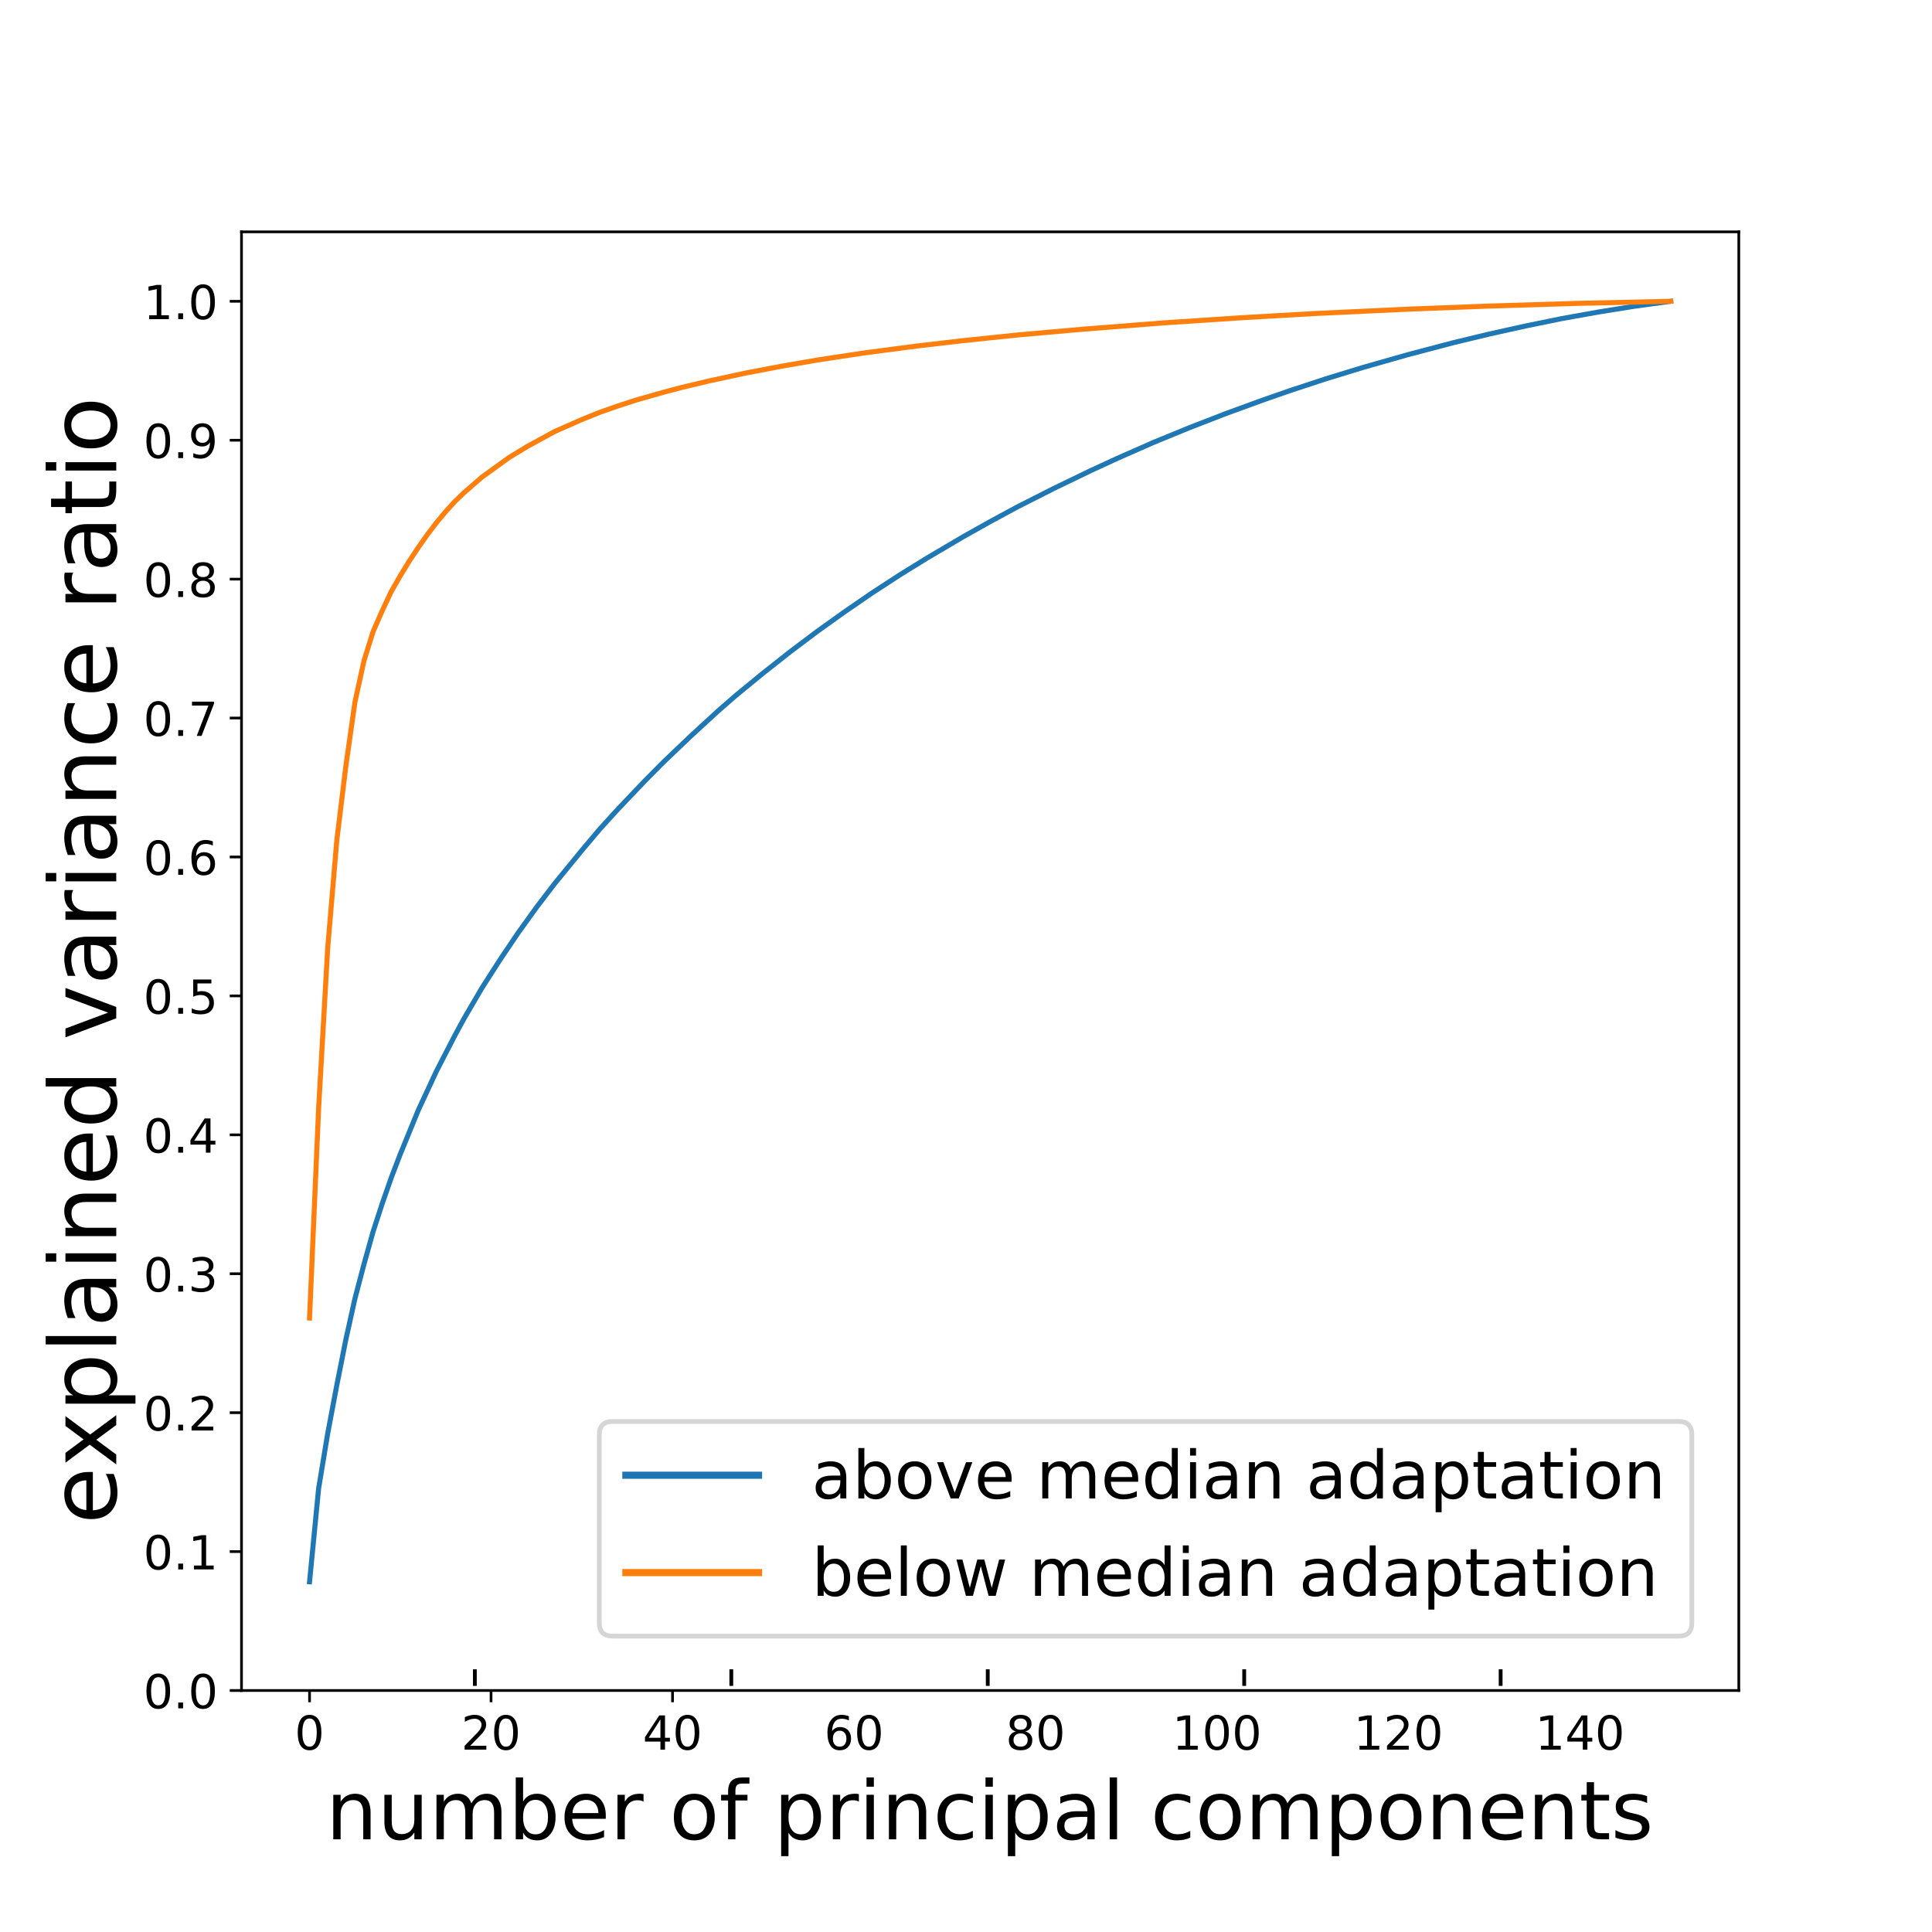 <?xml version="1.0" encoding="UTF-8" standalone="no"?>
<svg
   width="576pt"
   height="576pt"
   viewBox="0 0 576 576"
   version="1.2"
   id="svg196538"
   sodipodi:docname="PCA cells with above or below median adaptation.svg"
   inkscape:version="1.1 (c68e22c387, 2021-05-23)"
   xmlns:inkscape="http://www.inkscape.org/namespaces/inkscape"
   xmlns:sodipodi="http://sodipodi.sourceforge.net/DTD/sodipodi-0.dtd"
   xmlns:xlink="http://www.w3.org/1999/xlink"
   xmlns="http://www.w3.org/2000/svg"
   xmlns:svg="http://www.w3.org/2000/svg">
  <sodipodi:namedview
     id="namedview196540"
     pagecolor="#ffffff"
     bordercolor="#cccccc"
     borderopacity="1"
     inkscape:pageshadow="0"
     inkscape:pageopacity="1"
     inkscape:pagecheckerboard="0"
     inkscape:document-units="pt"
     showgrid="false"
     inkscape:zoom="0.88802083"
     inkscape:cx="383.43695"
     inkscape:cy="564.739"
     inkscape:window-width="1600"
     inkscape:window-height="821"
     inkscape:window-x="-9"
     inkscape:window-y="41"
     inkscape:window-maximized="1"
     inkscape:current-layer="surface3311347" />
  <defs
     id="defs196127">
    <g
       id="g196125">
      <symbol
         overflow="visible"
         id="glyph0-0">
        <path
           style="stroke:none;"
           d="M 4.453 -9.297 C 3.738 -9.297 3.207 -8.945 2.844 -8.246 C 2.477 -7.547 2.309 -6.496 2.309 -5.098 C 2.309 -3.695 2.477 -2.645 2.844 -1.945 C 3.207 -1.246 3.738 -0.895 4.453 -0.895 C 5.164 -0.895 5.699 -1.246 6.062 -1.945 C 6.41 -2.645 6.594 -3.695 6.594 -5.098 C 6.594 -6.496 6.41 -7.547 6.062 -8.246 C 5.699 -8.945 5.164 -9.297 4.453 -9.297 M 4.453 -10.387 C 5.586 -10.387 6.453 -9.926 7.07 -9.031 C 7.672 -8.121 7.98 -6.805 7.98 -5.098 C 7.98 -3.375 7.672 -2.059 7.07 -1.16 C 6.453 -0.266 5.586 0.184 4.453 0.184 C 3.305 0.184 2.422 -0.266 1.82 -1.16 C 1.219 -2.059 0.926 -3.375 0.926 -5.098 C 0.926 -6.805 1.219 -8.121 1.82 -9.031 C 2.422 -9.926 3.305 -10.387 4.453 -10.387 "
           id="path195960" />
      </symbol>
      <symbol
         overflow="visible"
         id="glyph0-1">
        <path
           style="stroke:none;"
           d="M 2.688 -1.16 L 7.504 -1.16 L 7.504 0 L 1.023 0 L 1.023 -1.16 C 1.539 -1.695 2.254 -2.422 3.164 -3.348 C 4.059 -4.258 4.633 -4.844 4.871 -5.109 C 5.32 -5.602 5.629 -6.02 5.797 -6.371 C 5.965 -6.707 6.062 -7.055 6.062 -7.391 C 6.062 -7.926 5.867 -8.371 5.488 -8.707 C 5.109 -9.043 4.621 -9.227 4.004 -9.227 C 3.57 -9.227 3.109 -9.141 2.633 -9.004 C 2.156 -8.848 1.637 -8.625 1.094 -8.316 L 1.094 -9.715 C 1.652 -9.941 2.172 -10.109 2.645 -10.219 C 3.121 -10.332 3.57 -10.387 3.977 -10.387 C 5.027 -10.387 5.867 -10.121 6.496 -9.59 C 7.125 -9.059 7.449 -8.359 7.449 -7.477 C 7.449 -7.055 7.363 -6.648 7.211 -6.285 C 7.055 -5.906 6.777 -5.461 6.355 -4.957 C 6.242 -4.816 5.879 -4.438 5.266 -3.809 C 4.648 -3.18 3.793 -2.297 2.688 -1.16 "
           id="path195963" />
      </symbol>
      <symbol
         overflow="visible"
         id="glyph0-2">
        <path
           style="stroke:none;"
           d="M 5.293 -9.004 L 1.805 -3.555 L 5.293 -3.555 L 5.293 -9.004 M 4.93 -10.207 L 6.664 -10.207 L 6.664 -3.555 L 8.121 -3.555 L 8.121 -2.406 L 6.664 -2.406 L 6.664 0 L 5.293 0 L 5.293 -2.406 L 0.688 -2.406 L 0.688 -3.738 L 4.93 -10.207 "
           id="path195966" />
      </symbol>
      <symbol
         overflow="visible"
         id="glyph0-3">
        <path
           style="stroke:none;"
           d="M 4.621 -5.656 C 4.004 -5.656 3.516 -5.434 3.148 -5.012 C 2.785 -4.594 2.605 -4.004 2.605 -3.277 C 2.605 -2.535 2.785 -1.945 3.148 -1.527 C 3.516 -1.105 4.004 -0.895 4.621 -0.895 C 5.234 -0.895 5.727 -1.105 6.09 -1.527 C 6.453 -1.945 6.637 -2.535 6.637 -3.277 C 6.637 -4.004 6.453 -4.594 6.09 -5.012 C 5.727 -5.434 5.234 -5.656 4.621 -5.656 M 7.363 -9.98 L 7.363 -8.723 C 7.016 -8.891 6.664 -9.016 6.312 -9.102 C 5.949 -9.184 5.602 -9.227 5.266 -9.227 C 4.34 -9.227 3.641 -8.918 3.164 -8.301 C 2.688 -7.688 2.406 -6.746 2.352 -5.516 C 2.617 -5.906 2.953 -6.215 3.359 -6.426 C 3.766 -6.637 4.215 -6.746 4.703 -6.746 C 5.727 -6.746 6.539 -6.426 7.125 -5.809 C 7.715 -5.195 8.023 -4.34 8.023 -3.277 C 8.023 -2.227 7.699 -1.387 7.086 -0.758 C 6.469 -0.125 5.641 0.184 4.621 0.184 C 3.445 0.184 2.535 -0.266 1.918 -1.16 C 1.289 -2.059 0.98 -3.375 0.98 -5.098 C 0.98 -6.707 1.359 -7.992 2.129 -8.945 C 2.883 -9.898 3.922 -10.387 5.207 -10.387 C 5.543 -10.387 5.895 -10.348 6.258 -10.289 C 6.609 -10.219 6.973 -10.121 7.363 -9.98 "
           id="path195969" />
      </symbol>
      <symbol
         overflow="visible"
         id="glyph0-4">
        <path
           style="stroke:none;"
           d="M 4.453 -4.844 C 3.793 -4.844 3.277 -4.66 2.898 -4.312 C 2.52 -3.961 2.34 -3.484 2.34 -2.871 C 2.34 -2.254 2.52 -1.766 2.898 -1.414 C 3.277 -1.062 3.793 -0.895 4.453 -0.895 C 5.098 -0.895 5.613 -1.062 5.992 -1.43 C 6.371 -1.777 6.566 -2.254 6.566 -2.871 C 6.566 -3.484 6.371 -3.961 6.008 -4.312 C 5.629 -4.66 5.109 -4.844 4.453 -4.844 M 3.066 -5.434 C 2.477 -5.57 2.016 -5.852 1.68 -6.258 C 1.344 -6.664 1.191 -7.152 1.191 -7.742 C 1.191 -8.555 1.469 -9.199 2.059 -9.676 C 2.633 -10.148 3.43 -10.387 4.453 -10.387 C 5.461 -10.387 6.258 -10.148 6.848 -9.676 C 7.422 -9.199 7.715 -8.555 7.715 -7.742 C 7.715 -7.152 7.547 -6.664 7.211 -6.258 C 6.875 -5.852 6.426 -5.57 5.84 -5.434 C 6.496 -5.277 7.016 -4.969 7.391 -4.523 C 7.758 -4.074 7.953 -3.516 7.953 -2.871 C 7.953 -1.875 7.645 -1.121 7.043 -0.602 C 6.426 -0.07 5.57 0.184 4.453 0.184 C 3.316 0.184 2.449 -0.07 1.848 -0.602 C 1.246 -1.121 0.953 -1.875 0.953 -2.871 C 0.953 -3.516 1.133 -4.074 1.512 -4.523 C 1.875 -4.969 2.395 -5.277 3.066 -5.434 M 2.562 -7.617 C 2.562 -7.086 2.715 -6.664 3.051 -6.371 C 3.387 -6.074 3.852 -5.938 4.453 -5.938 C 5.039 -5.938 5.504 -6.074 5.84 -6.371 C 6.176 -6.664 6.344 -7.086 6.344 -7.617 C 6.344 -8.148 6.176 -8.555 5.84 -8.848 C 5.504 -9.141 5.039 -9.297 4.453 -9.297 C 3.852 -9.297 3.387 -9.141 3.051 -8.848 C 2.715 -8.555 2.562 -8.148 2.562 -7.617 "
           id="path195972" />
      </symbol>
      <symbol
         overflow="visible"
         id="glyph0-5">
        <path
           style="stroke:none;"
           d="M 1.734 -1.16 L 3.988 -1.16 L 3.988 -8.945 L 1.539 -8.457 L 1.539 -9.715 L 3.977 -10.207 L 5.363 -10.207 L 5.363 -1.16 L 7.617 -1.16 L 7.617 0 L 1.734 0 L 1.734 -1.16 "
           id="path195975" />
      </symbol>
      <symbol
         overflow="visible"
         id="glyph0-6">
        <path
           style="stroke:none;"
           d="M 1.496 -1.734 L 2.941 -1.734 L 2.941 0 L 1.496 0 L 1.496 -1.734 "
           id="path195978" />
      </symbol>
      <symbol
         overflow="visible"
         id="glyph0-7">
        <path
           style="stroke:none;"
           d="M 5.684 -5.504 C 6.344 -5.363 6.859 -5.066 7.223 -4.621 C 7.59 -4.172 7.785 -3.613 7.785 -2.969 C 7.785 -1.961 7.434 -1.176 6.746 -0.629 C 6.047 -0.086 5.066 0.184 3.793 0.184 C 3.359 0.184 2.91 0.141 2.465 0.055 C 2.016 -0.016 1.539 -0.141 1.062 -0.309 L 1.062 -1.637 C 1.441 -1.414 1.863 -1.246 2.324 -1.133 C 2.773 -1.023 3.246 -0.965 3.754 -0.965 C 4.621 -0.965 5.277 -1.133 5.727 -1.469 C 6.176 -1.805 6.41 -2.309 6.41 -2.969 C 6.41 -3.555 6.203 -4.031 5.781 -4.367 C 5.363 -4.703 4.773 -4.887 4.02 -4.887 L 2.828 -4.887 L 2.828 -6.02 L 4.074 -6.02 C 4.746 -6.02 5.266 -6.145 5.629 -6.426 C 5.992 -6.691 6.176 -7.086 6.176 -7.602 C 6.176 -8.121 5.977 -8.527 5.613 -8.805 C 5.234 -9.086 4.703 -9.227 4.02 -9.227 C 3.641 -9.227 3.234 -9.184 2.801 -9.102 C 2.367 -9.016 1.891 -8.891 1.371 -8.723 L 1.371 -9.953 C 1.891 -10.094 2.379 -10.207 2.844 -10.277 C 3.289 -10.348 3.723 -10.387 4.145 -10.387 C 5.18 -10.387 6.008 -10.148 6.621 -9.676 C 7.238 -9.199 7.547 -8.555 7.547 -7.742 C 7.547 -7.184 7.379 -6.707 7.055 -6.312 C 6.734 -5.922 6.273 -5.641 5.684 -5.504 "
           id="path195981" />
      </symbol>
      <symbol
         overflow="visible"
         id="glyph0-8">
        <path
           style="stroke:none;"
           d="M 1.512 -10.207 L 6.93 -10.207 L 6.93 -9.043 L 2.773 -9.043 L 2.773 -6.539 C 2.969 -6.609 3.18 -6.664 3.375 -6.691 C 3.57 -6.719 3.781 -6.746 3.977 -6.746 C 5.109 -6.746 6.008 -6.426 6.68 -5.809 C 7.352 -5.18 7.688 -4.34 7.688 -3.277 C 7.688 -2.172 7.336 -1.316 6.648 -0.715 C 5.965 -0.113 4.996 0.184 3.766 0.184 C 3.332 0.184 2.898 0.141 2.449 0.086 C 2.004 0.016 1.555 -0.086 1.078 -0.238 L 1.078 -1.625 C 1.484 -1.398 1.902 -1.23 2.352 -1.121 C 2.785 -1.008 3.246 -0.965 3.738 -0.965 C 4.523 -0.965 5.152 -1.16 5.613 -1.582 C 6.062 -2.004 6.301 -2.562 6.301 -3.277 C 6.301 -3.977 6.062 -4.535 5.613 -4.957 C 5.152 -5.375 4.523 -5.586 3.738 -5.586 C 3.375 -5.586 2.996 -5.543 2.633 -5.461 C 2.27 -5.375 1.891 -5.25 1.512 -5.082 L 1.512 -10.207 "
           id="path195984" />
      </symbol>
      <symbol
         overflow="visible"
         id="glyph0-9">
        <path
           style="stroke:none;"
           d="M 1.148 -10.207 L 7.715 -10.207 L 7.715 -9.617 L 4.004 0 L 2.562 0 L 6.047 -9.043 L 1.148 -9.043 L 1.148 -10.207 "
           id="path195987" />
      </symbol>
      <symbol
         overflow="visible"
         id="glyph0-10">
        <path
           style="stroke:none;"
           d="M 1.539 -0.211 L 1.539 -1.469 C 1.875 -1.301 2.227 -1.176 2.59 -1.094 C 2.941 -1.008 3.289 -0.965 3.641 -0.965 C 4.535 -0.965 5.234 -1.262 5.711 -1.875 C 6.188 -2.492 6.469 -3.414 6.551 -4.676 C 6.273 -4.285 5.938 -3.977 5.543 -3.766 C 5.137 -3.555 4.691 -3.457 4.199 -3.457 C 3.164 -3.457 2.352 -3.766 1.766 -4.383 C 1.176 -4.996 0.883 -5.84 0.883 -6.914 C 0.883 -7.953 1.191 -8.793 1.805 -9.438 C 2.422 -10.066 3.246 -10.387 4.285 -10.387 C 5.461 -10.387 6.371 -9.926 6.984 -9.031 C 7.602 -8.121 7.926 -6.805 7.926 -5.098 C 7.926 -3.473 7.531 -2.199 6.777 -1.246 C 6.008 -0.293 4.984 0.184 3.695 0.184 C 3.348 0.184 2.996 0.141 2.645 0.086 C 2.281 0.027 1.918 -0.07 1.539 -0.211 M 4.285 -4.535 C 4.898 -4.535 5.391 -4.746 5.754 -5.164 C 6.117 -5.586 6.301 -6.176 6.301 -6.914 C 6.301 -7.645 6.117 -8.23 5.754 -8.652 C 5.391 -9.07 4.898 -9.297 4.285 -9.297 C 3.668 -9.297 3.18 -9.07 2.812 -8.652 C 2.449 -8.23 2.27 -7.645 2.27 -6.914 C 2.27 -6.176 2.449 -5.586 2.812 -5.164 C 3.18 -4.746 3.668 -4.535 4.285 -4.535 "
           id="path195990" />
      </symbol>
      <symbol
         overflow="visible"
         id="glyph0-11">
        <path
           style="stroke:none;"
           d="M 4.801 -3.852 C 3.781 -3.852 3.078 -3.723 2.688 -3.5 C 2.297 -3.262 2.102 -2.871 2.102 -2.309 C 2.102 -1.863 2.238 -1.496 2.535 -1.246 C 2.828 -0.98 3.234 -0.855 3.738 -0.855 C 4.438 -0.855 4.996 -1.094 5.418 -1.598 C 5.84 -2.086 6.047 -2.742 6.047 -3.57 L 6.047 -3.852 L 4.801 -3.852 M 7.309 -4.367 L 7.309 0 L 6.047 0 L 6.047 -1.16 C 5.754 -0.688 5.391 -0.352 4.969 -0.141 C 4.551 0.07 4.02 0.184 3.402 0.184 C 2.617 0.184 1.988 -0.027 1.527 -0.461 C 1.062 -0.895 0.84 -1.484 0.84 -2.227 C 0.84 -3.078 1.121 -3.723 1.707 -4.172 C 2.281 -4.605 3.137 -4.828 4.285 -4.828 L 6.047 -4.828 L 6.047 -4.957 C 6.047 -5.531 5.852 -5.977 5.473 -6.301 C 5.098 -6.609 4.562 -6.777 3.879 -6.777 C 3.43 -6.777 3.012 -6.719 2.59 -6.609 C 2.172 -6.496 1.777 -6.344 1.398 -6.145 L 1.398 -7.309 C 1.848 -7.477 2.297 -7.617 2.73 -7.699 C 3.164 -7.785 3.586 -7.84 4.004 -7.84 C 5.109 -7.84 5.938 -7.547 6.48 -6.973 C 7.027 -6.398 7.309 -5.531 7.309 -4.367 "
           id="path195993" />
      </symbol>
      <symbol
         overflow="visible"
         id="glyph0-12">
        <path
           style="stroke:none;"
           d="M 6.816 -3.82 C 6.816 -4.746 6.621 -5.461 6.242 -5.992 C 5.852 -6.523 5.336 -6.789 4.676 -6.789 C 4.004 -6.789 3.484 -6.523 3.109 -5.992 C 2.715 -5.461 2.535 -4.746 2.535 -3.82 C 2.535 -2.898 2.715 -2.172 3.109 -1.637 C 3.484 -1.105 4.004 -0.855 4.676 -0.855 C 5.336 -0.855 5.852 -1.105 6.242 -1.637 C 6.621 -2.172 6.816 -2.898 6.816 -3.82 M 2.535 -6.496 C 2.785 -6.945 3.121 -7.281 3.527 -7.504 C 3.934 -7.727 4.426 -7.84 4.984 -7.84 C 5.906 -7.84 6.664 -7.461 7.254 -6.734 C 7.824 -5.992 8.121 -5.027 8.121 -3.82 C 8.121 -2.617 7.824 -1.637 7.254 -0.91 C 6.664 -0.184 5.906 0.184 4.984 0.184 C 4.426 0.184 3.934 0.07 3.527 -0.141 C 3.121 -0.352 2.785 -0.688 2.535 -1.148 L 2.535 0 L 1.273 0 L 1.273 -10.641 L 2.535 -10.641 L 2.535 -6.496 "
           id="path195996" />
      </symbol>
      <symbol
         overflow="visible"
         id="glyph0-13">
        <path
           style="stroke:none;"
           d="M 4.285 -6.777 C 3.613 -6.777 3.078 -6.512 2.688 -5.977 C 2.297 -5.445 2.102 -4.73 2.102 -3.82 C 2.102 -2.898 2.281 -2.184 2.676 -1.652 C 3.066 -1.121 3.598 -0.867 4.285 -0.867 C 4.957 -0.867 5.488 -1.121 5.879 -1.652 C 6.273 -2.184 6.469 -2.898 6.469 -3.82 C 6.469 -4.719 6.273 -5.445 5.879 -5.977 C 5.488 -6.512 4.957 -6.777 4.285 -6.777 M 4.285 -7.84 C 5.375 -7.84 6.23 -7.477 6.859 -6.777 C 7.477 -6.062 7.797 -5.082 7.797 -3.82 C 7.797 -2.562 7.477 -1.582 6.859 -0.883 C 6.23 -0.168 5.375 0.184 4.285 0.184 C 3.18 0.184 2.309 -0.168 1.695 -0.883 C 1.078 -1.582 0.77 -2.562 0.77 -3.82 C 0.77 -5.082 1.078 -6.062 1.695 -6.777 C 2.309 -7.477 3.18 -7.84 4.285 -7.84 "
           id="path195999" />
      </symbol>
      <symbol
         overflow="visible"
         id="glyph0-14">
        <path
           style="stroke:none;"
           d="M 0.422 -7.656 L 1.75 -7.656 L 4.145 -1.23 L 6.539 -7.656 L 7.867 -7.656 L 4.996 0 L 3.289 0 L 0.422 -7.656 "
           id="path196002" />
      </symbol>
      <symbol
         overflow="visible"
         id="glyph0-15">
        <path
           style="stroke:none;"
           d="M 7.867 -4.145 L 7.867 -3.527 L 2.086 -3.527 C 2.141 -2.66 2.395 -1.988 2.871 -1.539 C 3.332 -1.094 3.977 -0.867 4.816 -0.867 C 5.293 -0.867 5.77 -0.926 6.215 -1.035 C 6.664 -1.148 7.125 -1.328 7.574 -1.582 L 7.574 -0.391 C 7.125 -0.195 6.664 -0.043 6.188 0.043 C 5.711 0.125 5.223 0.184 4.746 0.184 C 3.516 0.184 2.547 -0.168 1.836 -0.867 C 1.121 -1.566 0.77 -2.535 0.77 -3.754 C 0.77 -4.996 1.105 -5.992 1.777 -6.734 C 2.449 -7.461 3.375 -7.84 4.523 -7.84 C 5.559 -7.84 6.371 -7.504 6.973 -6.848 C 7.559 -6.176 7.867 -5.277 7.867 -4.145 M 6.609 -4.508 C 6.594 -5.195 6.398 -5.738 6.035 -6.16 C 5.656 -6.566 5.152 -6.777 4.535 -6.777 C 3.836 -6.777 3.277 -6.566 2.855 -6.176 C 2.438 -5.781 2.184 -5.223 2.129 -4.508 L 6.609 -4.508 "
           id="path196005" />
      </symbol>
      <symbol
         overflow="visible"
         id="glyph0-16">
        <path
           style="stroke:none;"
           d=""
           id="path196008" />
      </symbol>
      <symbol
         overflow="visible"
         id="glyph0-17">
        <path
           style="stroke:none;"
           d="M 7.281 -6.188 C 7.59 -6.746 7.965 -7.152 8.398 -7.434 C 8.836 -7.699 9.352 -7.84 9.953 -7.84 C 10.738 -7.84 11.355 -7.559 11.789 -7 C 12.223 -6.441 12.445 -5.641 12.445 -4.621 L 12.445 0 L 11.188 0 L 11.188 -4.578 C 11.188 -5.305 11.047 -5.852 10.793 -6.215 C 10.527 -6.566 10.137 -6.746 9.605 -6.746 C 8.945 -6.746 8.43 -6.523 8.051 -6.09 C 7.672 -5.656 7.488 -5.066 7.488 -4.324 L 7.488 0 L 6.23 0 L 6.23 -4.578 C 6.23 -5.305 6.09 -5.852 5.84 -6.215 C 5.57 -6.566 5.164 -6.746 4.633 -6.746 C 3.988 -6.746 3.473 -6.523 3.094 -6.09 C 2.715 -5.656 2.535 -5.066 2.535 -4.324 L 2.535 0 L 1.273 0 L 1.273 -7.656 L 2.535 -7.656 L 2.535 -6.469 C 2.812 -6.93 3.164 -7.281 3.57 -7.504 C 3.961 -7.727 4.438 -7.84 4.996 -7.84 C 5.559 -7.84 6.02 -7.699 6.41 -7.422 C 6.805 -7.141 7.086 -6.719 7.281 -6.188 "
           id="path196011" />
      </symbol>
      <symbol
         overflow="visible"
         id="glyph0-18">
        <path
           style="stroke:none;"
           d="M 6.355 -6.496 L 6.355 -10.641 L 7.617 -10.641 L 7.617 0 L 6.355 0 L 6.355 -1.148 C 6.09 -0.688 5.754 -0.352 5.348 -0.141 C 4.941 0.07 4.465 0.184 3.906 0.184 C 2.98 0.184 2.227 -0.184 1.637 -0.91 C 1.051 -1.637 0.77 -2.617 0.77 -3.82 C 0.77 -5.027 1.051 -5.992 1.637 -6.734 C 2.227 -7.461 2.98 -7.84 3.906 -7.84 C 4.465 -7.84 4.941 -7.727 5.348 -7.504 C 5.754 -7.281 6.09 -6.945 6.355 -6.496 M 2.07 -3.82 C 2.07 -2.898 2.254 -2.172 2.633 -1.637 C 3.012 -1.105 3.543 -0.855 4.215 -0.855 C 4.871 -0.855 5.391 -1.105 5.781 -1.637 C 6.16 -2.172 6.355 -2.898 6.355 -3.82 C 6.355 -4.746 6.16 -5.461 5.781 -5.992 C 5.391 -6.523 4.871 -6.789 4.215 -6.789 C 3.543 -6.789 3.012 -6.523 2.633 -5.992 C 2.254 -5.461 2.07 -4.746 2.07 -3.82 "
           id="path196014" />
      </symbol>
      <symbol
         overflow="visible"
         id="glyph0-19">
        <path
           style="stroke:none;"
           d="M 1.316 -7.656 L 2.574 -7.656 L 2.574 0 L 1.316 0 L 1.316 -7.656 M 1.316 -10.641 L 2.574 -10.641 L 2.574 -9.043 L 1.316 -9.043 L 1.316 -10.641 "
           id="path196017" />
      </symbol>
      <symbol
         overflow="visible"
         id="glyph0-20">
        <path
           style="stroke:none;"
           d="M 7.688 -4.621 L 7.688 0 L 6.426 0 L 6.426 -4.578 C 6.426 -5.305 6.273 -5.84 5.992 -6.203 C 5.711 -6.566 5.293 -6.746 4.73 -6.746 C 4.047 -6.746 3.516 -6.523 3.121 -6.09 C 2.73 -5.656 2.535 -5.066 2.535 -4.324 L 2.535 0 L 1.273 0 L 1.273 -7.656 L 2.535 -7.656 L 2.535 -6.469 C 2.828 -6.914 3.18 -7.266 3.598 -7.488 C 4.004 -7.715 4.48 -7.84 5.012 -7.84 C 5.879 -7.84 6.551 -7.559 7 -7.016 C 7.449 -6.469 7.688 -5.672 7.688 -4.621 "
           id="path196020" />
      </symbol>
      <symbol
         overflow="visible"
         id="glyph0-21">
        <path
           style="stroke:none;"
           d="M 2.535 -1.148 L 2.535 2.898 L 1.273 2.898 L 1.273 -7.656 L 2.535 -7.656 L 2.535 -6.496 C 2.785 -6.945 3.121 -7.281 3.527 -7.504 C 3.934 -7.727 4.426 -7.84 4.984 -7.84 C 5.906 -7.84 6.664 -7.461 7.254 -6.734 C 7.824 -5.992 8.121 -5.027 8.121 -3.82 C 8.121 -2.617 7.824 -1.637 7.254 -0.91 C 6.664 -0.184 5.906 0.184 4.984 0.184 C 4.426 0.184 3.934 0.07 3.527 -0.141 C 3.121 -0.352 2.785 -0.688 2.535 -1.148 M 6.816 -3.82 C 6.816 -4.746 6.621 -5.461 6.242 -5.992 C 5.852 -6.523 5.336 -6.789 4.676 -6.789 C 4.004 -6.789 3.484 -6.523 3.109 -5.992 C 2.715 -5.461 2.535 -4.746 2.535 -3.82 C 2.535 -2.898 2.715 -2.172 3.109 -1.637 C 3.484 -1.105 4.004 -0.855 4.676 -0.855 C 5.336 -0.855 5.852 -1.105 6.242 -1.637 C 6.621 -2.172 6.816 -2.898 6.816 -3.82 "
           id="path196023" />
      </symbol>
      <symbol
         overflow="visible"
         id="glyph0-22">
        <path
           style="stroke:none;"
           d="M 2.562 -9.828 L 2.562 -7.656 L 5.152 -7.656 L 5.152 -6.68 L 2.562 -6.68 L 2.562 -2.52 C 2.562 -1.891 2.645 -1.484 2.812 -1.316 C 2.98 -1.133 3.332 -1.051 3.863 -1.051 L 5.152 -1.051 L 5.152 0 L 3.863 0 C 2.883 0 2.211 -0.184 1.848 -0.547 C 1.484 -0.91 1.301 -1.566 1.301 -2.52 L 1.301 -6.68 L 0.379 -6.68 L 0.379 -7.656 L 1.301 -7.656 L 1.301 -9.828 L 2.562 -9.828 "
           id="path196026" />
      </symbol>
      <symbol
         overflow="visible"
         id="glyph0-23">
        <path
           style="stroke:none;"
           d="M 1.316 -10.641 L 2.574 -10.641 L 2.574 0 L 1.316 0 L 1.316 -10.641 "
           id="path196029" />
      </symbol>
      <symbol
         overflow="visible"
         id="glyph0-24">
        <path
           style="stroke:none;"
           d="M 0.59 -7.656 L 1.848 -7.656 L 3.414 -1.68 L 4.984 -7.656 L 6.469 -7.656 L 8.035 -1.68 L 9.605 -7.656 L 10.863 -7.656 L 8.863 0 L 7.379 0 L 5.727 -6.273 L 4.074 0 L 2.59 0 L 0.59 -7.656 "
           id="path196032" />
      </symbol>
      <symbol
         overflow="visible"
         id="glyph1-0">
        <path
           style="stroke:none;"
           d="M 9.883 -5.941 L 9.883 0 L 8.262 0 L 8.262 -5.887 C 8.262 -6.82 8.062 -7.508 7.703 -7.973 C 7.344 -8.441 6.805 -8.676 6.086 -8.676 C 5.203 -8.676 4.52 -8.387 4.016 -7.828 C 3.512 -7.273 3.258 -6.516 3.258 -5.562 L 3.258 0 L 1.637 0 L 1.637 -9.848 L 3.258 -9.848 L 3.258 -8.316 C 3.637 -8.891 4.086 -9.344 4.625 -9.629 C 5.148 -9.918 5.762 -10.078 6.445 -10.078 C 7.559 -10.078 8.426 -9.719 9 -9.02 C 9.574 -8.316 9.883 -7.289 9.883 -5.941 "
           id="path196035" />
      </symbol>
      <symbol
         overflow="visible"
         id="glyph1-1">
        <path
           style="stroke:none;"
           d="M 1.531 -3.887 L 1.531 -9.848 L 3.148 -9.848 L 3.148 -3.941 C 3.148 -3.008 3.328 -2.32 3.691 -1.855 C 4.051 -1.387 4.59 -1.152 5.328 -1.152 C 6.191 -1.152 6.895 -1.422 7.398 -1.98 C 7.902 -2.539 8.152 -3.293 8.152 -4.266 L 8.152 -9.848 L 9.773 -9.848 L 9.773 0 L 8.152 0 L 8.152 -1.512 C 7.758 -0.898 7.289 -0.469 6.785 -0.18 C 6.266 0.09 5.672 0.234 4.984 0.234 C 3.852 0.234 2.988 -0.109 2.41 -0.809 C 1.816 -1.492 1.531 -2.52 1.531 -3.887 M 5.598 -10.078 L 5.598 -10.078 "
           id="path196038" />
      </symbol>
      <symbol
         overflow="visible"
         id="glyph1-2">
        <path
           style="stroke:none;"
           d="M 9.359 -7.957 C 9.758 -8.676 10.242 -9.199 10.801 -9.559 C 11.359 -9.898 12.023 -10.078 12.797 -10.078 C 13.805 -10.078 14.598 -9.719 15.156 -9 C 15.715 -8.281 16.004 -7.254 16.004 -5.941 L 16.004 0 L 14.383 0 L 14.383 -5.887 C 14.383 -6.82 14.203 -7.523 13.879 -7.992 C 13.535 -8.441 13.031 -8.676 12.348 -8.676 C 11.504 -8.676 10.836 -8.387 10.352 -7.828 C 9.863 -7.273 9.629 -6.516 9.629 -5.562 L 9.629 0 L 8.012 0 L 8.012 -5.887 C 8.012 -6.82 7.828 -7.523 7.508 -7.992 C 7.164 -8.441 6.641 -8.676 5.957 -8.676 C 5.129 -8.676 4.465 -8.387 3.977 -7.828 C 3.492 -7.273 3.258 -6.516 3.258 -5.562 L 3.258 0 L 1.637 0 L 1.637 -9.848 L 3.258 -9.848 L 3.258 -8.316 C 3.617 -8.91 4.066 -9.359 4.59 -9.648 C 5.094 -9.938 5.707 -10.078 6.426 -10.078 C 7.145 -10.078 7.738 -9.898 8.242 -9.539 C 8.746 -9.18 9.109 -8.641 9.359 -7.957 "
           id="path196041" />
      </symbol>
      <symbol
         overflow="visible"
         id="glyph1-3">
        <path
           style="stroke:none;"
           d="M 8.766 -4.914 C 8.766 -6.102 8.516 -7.02 8.027 -7.703 C 7.523 -8.387 6.859 -8.73 6.012 -8.73 C 5.148 -8.73 4.48 -8.387 3.996 -7.703 C 3.492 -7.02 3.258 -6.102 3.258 -4.914 C 3.258 -3.727 3.492 -2.789 3.996 -2.105 C 4.48 -1.422 5.148 -1.098 6.012 -1.098 C 6.859 -1.098 7.523 -1.422 8.027 -2.105 C 8.516 -2.789 8.766 -3.727 8.766 -4.914 M 3.258 -8.352 C 3.582 -8.93 4.016 -9.359 4.535 -9.648 C 5.059 -9.938 5.688 -10.078 6.406 -10.078 C 7.598 -10.078 8.566 -9.594 9.324 -8.656 C 10.062 -7.703 10.441 -6.461 10.441 -4.914 C 10.441 -3.367 10.062 -2.105 9.324 -1.172 C 8.566 -0.234 7.598 0.234 6.406 0.234 C 5.688 0.234 5.059 0.09 4.535 -0.18 C 4.016 -0.449 3.582 -0.883 3.258 -1.477 L 3.258 0 L 1.637 0 L 1.637 -13.68 L 3.258 -13.68 L 3.258 -8.352 "
           id="path196044" />
      </symbol>
      <symbol
         overflow="visible"
         id="glyph1-4">
        <path
           style="stroke:none;"
           d="M 10.117 -5.328 L 10.117 -4.535 L 2.684 -4.535 C 2.754 -3.422 3.078 -2.555 3.691 -1.98 C 4.285 -1.402 5.113 -1.117 6.191 -1.117 C 6.805 -1.117 7.414 -1.188 7.992 -1.332 C 8.566 -1.477 9.16 -1.711 9.738 -2.035 L 9.738 -0.504 C 9.16 -0.254 8.566 -0.055 7.957 0.055 C 7.344 0.16 6.715 0.234 6.102 0.234 C 4.52 0.234 3.277 -0.215 2.359 -1.117 C 1.441 -2.016 0.988 -3.258 0.988 -4.824 C 0.988 -6.426 1.422 -7.703 2.285 -8.656 C 3.148 -9.594 4.34 -10.078 5.812 -10.078 C 7.145 -10.078 8.191 -9.648 8.965 -8.801 C 9.719 -7.938 10.117 -6.785 10.117 -5.328 M 8.496 -5.797 C 8.477 -6.68 8.227 -7.379 7.758 -7.922 C 7.273 -8.441 6.625 -8.711 5.832 -8.711 C 4.934 -8.711 4.211 -8.441 3.672 -7.938 C 3.133 -7.434 2.809 -6.715 2.734 -5.797 L 8.496 -5.797 "
           id="path196047" />
      </symbol>
      <symbol
         overflow="visible"
         id="glyph1-5">
        <path
           style="stroke:none;"
           d="M 7.398 -8.336 C 7.219 -8.441 7.02 -8.516 6.805 -8.566 C 6.59 -8.605 6.355 -8.641 6.102 -8.641 C 5.184 -8.641 4.48 -8.336 3.996 -7.738 C 3.492 -7.145 3.258 -6.301 3.258 -5.184 L 3.258 0 L 1.637 0 L 1.637 -9.848 L 3.258 -9.848 L 3.258 -8.316 C 3.582 -8.91 4.031 -9.359 4.57 -9.648 C 5.113 -9.938 5.777 -10.078 6.57 -10.078 C 6.68 -10.078 6.805 -10.062 6.949 -10.062 C 7.074 -10.043 7.219 -10.027 7.398 -9.988 L 7.398 -8.336 "
           id="path196050" />
      </symbol>
      <symbol
         overflow="visible"
         id="glyph1-6">
        <path
           style="stroke:none;"
           d=""
           id="path196053" />
      </symbol>
      <symbol
         overflow="visible"
         id="glyph1-7">
        <path
           style="stroke:none;"
           d="M 5.508 -8.711 C 4.645 -8.711 3.961 -8.371 3.457 -7.688 C 2.953 -7.004 2.699 -6.086 2.699 -4.914 C 2.699 -3.727 2.934 -2.809 3.438 -2.125 C 3.941 -1.441 4.625 -1.117 5.508 -1.117 C 6.371 -1.117 7.055 -1.441 7.559 -2.125 C 8.062 -2.809 8.316 -3.727 8.316 -4.914 C 8.316 -6.066 8.062 -7.004 7.559 -7.688 C 7.055 -8.371 6.371 -8.711 5.508 -8.711 M 5.508 -10.078 C 6.91 -10.078 8.012 -9.613 8.82 -8.711 C 9.613 -7.793 10.027 -6.535 10.027 -4.914 C 10.027 -3.293 9.613 -2.035 8.82 -1.133 C 8.012 -0.215 6.91 0.234 5.508 0.234 C 4.086 0.234 2.969 -0.215 2.18 -1.133 C 1.387 -2.035 0.988 -3.293 0.988 -4.914 C 0.988 -6.535 1.387 -7.793 2.18 -8.711 C 2.969 -9.613 4.086 -10.078 5.508 -10.078 "
           id="path196056" />
      </symbol>
      <symbol
         overflow="visible"
         id="glyph1-8">
        <path
           style="stroke:none;"
           d="M 6.68 -13.68 L 6.68 -12.328 L 5.129 -12.328 C 4.555 -12.328 4.141 -12.203 3.926 -11.969 C 3.691 -11.734 3.582 -11.32 3.582 -10.711 L 3.582 -9.848 L 6.246 -9.848 L 6.246 -8.586 L 3.582 -8.586 L 3.582 0 L 1.961 0 L 1.961 -8.586 L 0.414 -8.586 L 0.414 -9.848 L 1.961 -9.848 L 1.961 -10.531 C 1.961 -11.609 2.215 -12.422 2.719 -12.926 C 3.223 -13.43 4.031 -13.68 5.148 -13.68 L 6.68 -13.68 "
           id="path196059" />
      </symbol>
      <symbol
         overflow="visible"
         id="glyph1-9">
        <path
           style="stroke:none;"
           d="M 3.258 -1.477 L 3.258 3.727 L 1.637 3.727 L 1.637 -9.848 L 3.258 -9.848 L 3.258 -8.352 C 3.582 -8.93 4.016 -9.359 4.535 -9.648 C 5.059 -9.938 5.688 -10.078 6.406 -10.078 C 7.598 -10.078 8.566 -9.594 9.324 -8.656 C 10.062 -7.703 10.441 -6.461 10.441 -4.914 C 10.441 -3.367 10.062 -2.105 9.324 -1.172 C 8.566 -0.234 7.598 0.234 6.406 0.234 C 5.688 0.234 5.059 0.09 4.535 -0.18 C 4.016 -0.449 3.582 -0.883 3.258 -1.477 M 8.766 -4.914 C 8.766 -6.102 8.516 -7.02 8.027 -7.703 C 7.523 -8.387 6.859 -8.73 6.012 -8.73 C 5.148 -8.73 4.48 -8.387 3.996 -7.703 C 3.492 -7.02 3.258 -6.102 3.258 -4.914 C 3.258 -3.727 3.492 -2.789 3.996 -2.105 C 4.48 -1.422 5.148 -1.098 6.012 -1.098 C 6.859 -1.098 7.523 -1.422 8.027 -2.105 C 8.516 -2.789 8.766 -3.727 8.766 -4.914 "
           id="path196062" />
      </symbol>
      <symbol
         overflow="visible"
         id="glyph1-10">
        <path
           style="stroke:none;"
           d="M 1.691 -9.848 L 3.312 -9.848 L 3.312 0 L 1.691 0 L 1.691 -9.848 M 1.691 -13.68 L 3.312 -13.68 L 3.312 -11.629 L 1.691 -11.629 L 1.691 -13.68 "
           id="path196065" />
      </symbol>
      <symbol
         overflow="visible"
         id="glyph1-11">
        <path
           style="stroke:none;"
           d="M 8.785 -9.469 L 8.785 -7.957 C 8.316 -8.207 7.867 -8.387 7.398 -8.516 C 6.93 -8.641 6.48 -8.711 6.012 -8.711 C 4.969 -8.711 4.141 -8.371 3.562 -7.703 C 2.988 -7.039 2.699 -6.102 2.699 -4.914 C 2.699 -3.707 2.988 -2.773 3.562 -2.105 C 4.141 -1.441 4.969 -1.117 6.012 -1.117 C 6.48 -1.117 6.93 -1.172 7.398 -1.297 C 7.867 -1.422 8.316 -1.621 8.785 -1.871 L 8.785 -0.379 C 8.316 -0.16 7.848 0 7.379 0.09 C 6.895 0.18 6.371 0.234 5.832 0.234 C 4.355 0.234 3.168 -0.215 2.305 -1.152 C 1.422 -2.07 0.988 -3.328 0.988 -4.914 C 0.988 -6.516 1.422 -7.777 2.305 -8.695 C 3.188 -9.613 4.391 -10.078 5.941 -10.078 C 6.445 -10.078 6.93 -10.027 7.398 -9.918 C 7.867 -9.809 8.336 -9.664 8.785 -9.469 "
           id="path196068" />
      </symbol>
      <symbol
         overflow="visible"
         id="glyph1-12">
        <path
           style="stroke:none;"
           d="M 6.176 -4.949 C 4.859 -4.949 3.961 -4.789 3.457 -4.5 C 2.953 -4.195 2.699 -3.691 2.699 -2.969 C 2.699 -2.395 2.879 -1.926 3.258 -1.602 C 3.637 -1.262 4.156 -1.098 4.805 -1.098 C 5.707 -1.098 6.426 -1.402 6.965 -2.051 C 7.508 -2.684 7.777 -3.527 7.777 -4.59 L 7.777 -4.949 L 6.176 -4.949 M 9.395 -5.617 L 9.395 0 L 7.777 0 L 7.777 -1.492 C 7.398 -0.883 6.93 -0.449 6.391 -0.18 C 5.852 0.09 5.164 0.234 4.375 0.234 C 3.367 0.234 2.555 -0.035 1.961 -0.594 C 1.367 -1.152 1.078 -1.906 1.078 -2.863 C 1.078 -3.961 1.441 -4.789 2.195 -5.363 C 2.934 -5.922 4.031 -6.211 5.508 -6.211 L 7.777 -6.211 L 7.777 -6.371 C 7.777 -7.109 7.523 -7.688 7.039 -8.102 C 6.551 -8.496 5.867 -8.711 4.984 -8.711 C 4.41 -8.711 3.871 -8.641 3.328 -8.496 C 2.789 -8.352 2.285 -8.152 1.801 -7.902 L 1.801 -9.395 C 2.375 -9.613 2.953 -9.793 3.512 -9.898 C 4.066 -10.008 4.609 -10.078 5.148 -10.078 C 6.57 -10.078 7.633 -9.703 8.336 -8.965 C 9.035 -8.227 9.395 -7.109 9.395 -5.617 "
           id="path196071" />
      </symbol>
      <symbol
         overflow="visible"
         id="glyph1-13">
        <path
           style="stroke:none;"
           d="M 1.691 -13.68 L 3.312 -13.68 L 3.312 0 L 1.691 0 L 1.691 -13.68 "
           id="path196074" />
      </symbol>
      <symbol
         overflow="visible"
         id="glyph1-14">
        <path
           style="stroke:none;"
           d="M 3.293 -12.637 L 3.293 -9.848 L 6.625 -9.848 L 6.625 -8.586 L 3.293 -8.586 L 3.293 -3.238 C 3.293 -2.43 3.402 -1.906 3.617 -1.691 C 3.836 -1.457 4.285 -1.352 4.969 -1.352 L 6.625 -1.352 L 6.625 0 L 4.969 0 C 3.707 0 2.844 -0.234 2.375 -0.703 C 1.906 -1.172 1.676 -2.016 1.676 -3.238 L 1.676 -8.586 L 0.484 -8.586 L 0.484 -9.848 L 1.676 -9.848 L 1.676 -12.637 L 3.293 -12.637 "
           id="path196077" />
      </symbol>
      <symbol
         overflow="visible"
         id="glyph1-15">
        <path
           style="stroke:none;"
           d="M 7.973 -9.559 L 7.973 -8.027 C 7.508 -8.242 7.039 -8.426 6.551 -8.551 C 6.047 -8.656 5.543 -8.73 5.023 -8.73 C 4.211 -8.73 3.602 -8.605 3.203 -8.352 C 2.809 -8.102 2.609 -7.738 2.609 -7.254 C 2.609 -6.875 2.754 -6.59 3.043 -6.371 C 3.328 -6.156 3.906 -5.941 4.77 -5.762 L 5.328 -5.633 C 6.48 -5.383 7.289 -5.023 7.777 -4.59 C 8.242 -4.141 8.496 -3.512 8.496 -2.719 C 8.496 -1.801 8.137 -1.078 7.414 -0.559 C 6.695 -0.02 5.688 0.234 4.43 0.234 C 3.887 0.234 3.348 0.18 2.773 0.09 C 2.195 0 1.602 -0.145 0.973 -0.359 L 0.973 -2.035 C 1.566 -1.711 2.16 -1.477 2.734 -1.332 C 3.312 -1.172 3.887 -1.098 4.465 -1.098 C 5.219 -1.098 5.812 -1.223 6.227 -1.477 C 6.625 -1.727 6.84 -2.105 6.84 -2.594 C 6.84 -3.023 6.68 -3.367 6.391 -3.602 C 6.102 -3.836 5.453 -4.066 4.445 -4.285 L 3.887 -4.41 C 2.879 -4.625 2.141 -4.949 1.711 -5.383 C 1.262 -5.812 1.043 -6.406 1.043 -7.184 C 1.043 -8.102 1.367 -8.82 2.016 -9.324 C 2.664 -9.828 3.602 -10.078 4.824 -10.078 C 5.418 -10.078 5.977 -10.027 6.516 -9.938 C 7.039 -9.848 7.523 -9.719 7.973 -9.559 "
           id="path196080" />
      </symbol>
      <symbol
         overflow="visible"
         id="glyph2-0">
        <path
           style="stroke:none;"
           d="M -5.328 -10.117 L -4.535 -10.117 L -4.535 -2.684 C -3.422 -2.754 -2.555 -3.078 -1.98 -3.691 C -1.402 -4.285 -1.117 -5.113 -1.117 -6.191 C -1.117 -6.805 -1.188 -7.414 -1.332 -7.992 C -1.477 -8.566 -1.711 -9.16 -2.035 -9.738 L -0.504 -9.738 C -0.254 -9.16 -0.055 -8.566 0.055 -7.957 C 0.16 -7.344 0.234 -6.715 0.234 -6.102 C 0.234 -4.52 -0.215 -3.277 -1.117 -2.359 C -2.016 -1.441 -3.258 -0.988 -4.824 -0.988 C -6.426 -0.988 -7.703 -1.422 -8.656 -2.285 C -9.594 -3.148 -10.078 -4.34 -10.078 -5.812 C -10.078 -7.145 -9.648 -8.191 -8.801 -8.965 C -7.938 -9.719 -6.785 -10.117 -5.328 -10.117 M -5.797 -8.496 C -6.68 -8.477 -7.379 -8.227 -7.922 -7.758 C -8.441 -7.273 -8.711 -6.625 -8.711 -5.832 C -8.711 -4.934 -8.441 -4.211 -7.938 -3.672 C -7.434 -3.133 -6.715 -2.809 -5.797 -2.734 L -5.797 -8.496 "
           id="path196083" />
      </symbol>
      <symbol
         overflow="visible"
         id="glyph2-1">
        <path
           style="stroke:none;"
           d="M -9.848 -9.883 L -5.059 -6.316 L 0 -10.062 L 0 -8.152 L -3.871 -5.293 L 0 -2.43 L 0 -0.523 L -5.148 -4.34 L -9.848 -0.848 L -9.848 -2.754 L -6.336 -5.363 L -9.848 -7.973 L -9.848 -9.883 "
           id="path196086" />
      </symbol>
      <symbol
         overflow="visible"
         id="glyph2-2">
        <path
           style="stroke:none;"
           d="M -1.477 -3.258 L 3.727 -3.258 L 3.727 -1.637 L -9.848 -1.637 L -9.848 -3.258 L -8.352 -3.258 C -8.93 -3.582 -9.359 -4.016 -9.648 -4.535 C -9.938 -5.059 -10.078 -5.688 -10.078 -6.406 C -10.078 -7.598 -9.594 -8.566 -8.656 -9.324 C -7.703 -10.062 -6.461 -10.441 -4.914 -10.441 C -3.367 -10.441 -2.105 -10.062 -1.172 -9.324 C -0.234 -8.566 0.234 -7.598 0.234 -6.406 C 0.234 -5.688 0.09 -5.059 -0.18 -4.535 C -0.449 -4.016 -0.883 -3.582 -1.477 -3.258 M -4.914 -8.766 C -6.102 -8.766 -7.02 -8.516 -7.703 -8.027 C -8.387 -7.523 -8.73 -6.859 -8.73 -6.012 C -8.73 -5.148 -8.387 -4.48 -7.703 -3.996 C -7.02 -3.492 -6.102 -3.258 -4.914 -3.258 C -3.727 -3.258 -2.789 -3.492 -2.105 -3.996 C -1.422 -4.48 -1.098 -5.148 -1.098 -6.012 C -1.098 -6.859 -1.422 -7.523 -2.105 -8.027 C -2.789 -8.516 -3.727 -8.766 -4.914 -8.766 "
           id="path196089" />
      </symbol>
      <symbol
         overflow="visible"
         id="glyph2-3">
        <path
           style="stroke:none;"
           d="M -13.68 -1.691 L -13.68 -3.312 L 0 -3.312 L 0 -1.691 L -13.68 -1.691 "
           id="path196092" />
      </symbol>
      <symbol
         overflow="visible"
         id="glyph2-4">
        <path
           style="stroke:none;"
           d="M -4.949 -6.176 C -4.949 -4.859 -4.789 -3.961 -4.5 -3.457 C -4.195 -2.953 -3.691 -2.699 -2.969 -2.699 C -2.395 -2.699 -1.926 -2.879 -1.602 -3.258 C -1.262 -3.637 -1.098 -4.156 -1.098 -4.805 C -1.098 -5.707 -1.402 -6.426 -2.051 -6.965 C -2.684 -7.508 -3.527 -7.777 -4.59 -7.777 L -4.949 -7.777 L -4.949 -6.176 M -5.617 -9.395 L 0 -9.395 L 0 -7.777 L -1.492 -7.777 C -0.883 -7.398 -0.449 -6.93 -0.18 -6.391 C 0.09 -5.852 0.234 -5.164 0.234 -4.375 C 0.234 -3.367 -0.035 -2.555 -0.594 -1.961 C -1.152 -1.367 -1.906 -1.078 -2.863 -1.078 C -3.961 -1.078 -4.789 -1.441 -5.363 -2.195 C -5.922 -2.934 -6.211 -4.031 -6.211 -5.508 L -6.211 -7.777 L -6.371 -7.777 C -7.109 -7.777 -7.688 -7.523 -8.102 -7.039 C -8.496 -6.551 -8.711 -5.867 -8.711 -4.984 C -8.711 -4.41 -8.641 -3.871 -8.496 -3.328 C -8.352 -2.789 -8.152 -2.285 -7.902 -1.801 L -9.395 -1.801 C -9.613 -2.375 -9.793 -2.953 -9.898 -3.512 C -10.008 -4.066 -10.078 -4.609 -10.078 -5.148 C -10.078 -6.57 -9.703 -7.633 -8.965 -8.336 C -8.227 -9.035 -7.109 -9.395 -5.617 -9.395 "
           id="path196095" />
      </symbol>
      <symbol
         overflow="visible"
         id="glyph2-5">
        <path
           style="stroke:none;"
           d="M -9.848 -1.691 L -9.848 -3.312 L 0 -3.312 L 0 -1.691 L -9.848 -1.691 M -13.68 -1.691 L -13.68 -3.312 L -11.629 -3.312 L -11.629 -1.691 L -13.68 -1.691 "
           id="path196098" />
      </symbol>
      <symbol
         overflow="visible"
         id="glyph2-6">
        <path
           style="stroke:none;"
           d="M -5.941 -9.883 L 0 -9.883 L 0 -8.262 L -5.887 -8.262 C -6.82 -8.262 -7.508 -8.062 -7.973 -7.703 C -8.441 -7.344 -8.676 -6.805 -8.676 -6.086 C -8.676 -5.203 -8.387 -4.52 -7.828 -4.016 C -7.273 -3.512 -6.516 -3.258 -5.562 -3.258 L 0 -3.258 L 0 -1.637 L -9.848 -1.637 L -9.848 -3.258 L -8.316 -3.258 C -8.891 -3.637 -9.344 -4.086 -9.629 -4.625 C -9.918 -5.148 -10.078 -5.762 -10.078 -6.445 C -10.078 -7.559 -9.719 -8.426 -9.02 -9 C -8.316 -9.574 -7.289 -9.883 -5.941 -9.883 "
           id="path196101" />
      </symbol>
      <symbol
         overflow="visible"
         id="glyph2-7">
        <path
           style="stroke:none;"
           d="M -8.352 -8.172 L -13.68 -8.172 L -13.68 -9.793 L 0 -9.793 L 0 -8.172 L -1.477 -8.172 C -0.883 -7.828 -0.449 -7.398 -0.18 -6.875 C 0.09 -6.355 0.234 -5.742 0.234 -5.023 C 0.234 -3.836 -0.234 -2.863 -1.172 -2.105 C -2.105 -1.352 -3.367 -0.988 -4.914 -0.988 C -6.461 -0.988 -7.703 -1.352 -8.656 -2.105 C -9.594 -2.863 -10.078 -3.836 -10.078 -5.023 C -10.078 -5.742 -9.938 -6.355 -9.648 -6.875 C -9.359 -7.398 -8.93 -7.828 -8.352 -8.172 M -4.914 -2.664 C -3.727 -2.664 -2.789 -2.898 -2.105 -3.383 C -1.422 -3.871 -1.098 -4.555 -1.098 -5.418 C -1.098 -6.266 -1.422 -6.93 -2.105 -7.434 C -2.789 -7.922 -3.727 -8.172 -4.914 -8.172 C -6.102 -8.172 -7.02 -7.922 -7.703 -7.434 C -8.387 -6.93 -8.73 -6.266 -8.73 -5.418 C -8.73 -4.555 -8.387 -3.871 -7.703 -3.383 C -7.02 -2.898 -6.102 -2.664 -4.914 -2.664 "
           id="path196104" />
      </symbol>
      <symbol
         overflow="visible"
         id="glyph2-8">
        <path
           style="stroke:none;"
           d=""
           id="path196107" />
      </symbol>
      <symbol
         overflow="visible"
         id="glyph2-9">
        <path
           style="stroke:none;"
           d="M -9.848 -0.539 L -9.848 -2.25 L -1.586 -5.328 L -9.848 -8.406 L -9.848 -10.117 L 0 -6.426 L 0 -4.23 L -9.848 -0.539 "
           id="path196110" />
      </symbol>
      <symbol
         overflow="visible"
         id="glyph2-10">
        <path
           style="stroke:none;"
           d="M -8.336 -7.398 C -8.441 -7.219 -8.516 -7.02 -8.566 -6.805 C -8.605 -6.59 -8.641 -6.355 -8.641 -6.102 C -8.641 -5.184 -8.336 -4.48 -7.738 -3.996 C -7.145 -3.492 -6.301 -3.258 -5.184 -3.258 L 0 -3.258 L 0 -1.637 L -9.848 -1.637 L -9.848 -3.258 L -8.316 -3.258 C -8.91 -3.582 -9.359 -4.031 -9.648 -4.57 C -9.938 -5.113 -10.078 -5.777 -10.078 -6.57 C -10.078 -6.68 -10.062 -6.805 -10.062 -6.949 C -10.043 -7.074 -10.027 -7.219 -9.988 -7.398 L -8.336 -7.398 "
           id="path196113" />
      </symbol>
      <symbol
         overflow="visible"
         id="glyph2-11">
        <path
           style="stroke:none;"
           d="M -9.469 -8.785 L -7.957 -8.785 C -8.207 -8.316 -8.387 -7.867 -8.516 -7.398 C -8.641 -6.93 -8.711 -6.48 -8.711 -6.012 C -8.711 -4.969 -8.371 -4.141 -7.703 -3.562 C -7.039 -2.988 -6.102 -2.699 -4.914 -2.699 C -3.707 -2.699 -2.773 -2.988 -2.105 -3.562 C -1.441 -4.141 -1.117 -4.969 -1.117 -6.012 C -1.117 -6.48 -1.172 -6.93 -1.297 -7.398 C -1.422 -7.867 -1.621 -8.316 -1.871 -8.785 L -0.379 -8.785 C -0.16 -8.316 0 -7.848 0.09 -7.379 C 0.18 -6.895 0.234 -6.371 0.234 -5.832 C 0.234 -4.355 -0.215 -3.168 -1.152 -2.305 C -2.07 -1.422 -3.328 -0.988 -4.914 -0.988 C -6.516 -0.988 -7.777 -1.422 -8.695 -2.305 C -9.613 -3.188 -10.078 -4.391 -10.078 -5.941 C -10.078 -6.445 -10.027 -6.93 -9.918 -7.398 C -9.809 -7.867 -9.664 -8.336 -9.469 -8.785 "
           id="path196116" />
      </symbol>
      <symbol
         overflow="visible"
         id="glyph2-12">
        <path
           style="stroke:none;"
           d="M -12.637 -3.293 L -9.848 -3.293 L -9.848 -6.625 L -8.586 -6.625 L -8.586 -3.293 L -3.238 -3.293 C -2.43 -3.293 -1.906 -3.402 -1.691 -3.617 C -1.457 -3.836 -1.352 -4.285 -1.352 -4.969 L -1.352 -6.625 L 0 -6.625 L 0 -4.969 C 0 -3.707 -0.234 -2.844 -0.703 -2.375 C -1.172 -1.906 -2.016 -1.676 -3.238 -1.676 L -8.586 -1.676 L -8.586 -0.484 L -9.848 -0.484 L -9.848 -1.676 L -12.637 -1.676 L -12.637 -3.293 "
           id="path196119" />
      </symbol>
      <symbol
         overflow="visible"
         id="glyph2-13">
        <path
           style="stroke:none;"
           d="M -8.711 -5.508 C -8.711 -4.645 -8.371 -3.961 -7.688 -3.457 C -7.004 -2.953 -6.086 -2.699 -4.914 -2.699 C -3.727 -2.699 -2.809 -2.934 -2.125 -3.438 C -1.441 -3.941 -1.117 -4.625 -1.117 -5.508 C -1.117 -6.371 -1.441 -7.055 -2.125 -7.559 C -2.809 -8.062 -3.727 -8.316 -4.914 -8.316 C -6.066 -8.316 -7.004 -8.062 -7.688 -7.559 C -8.371 -7.055 -8.711 -6.371 -8.711 -5.508 M -10.078 -5.508 C -10.078 -6.91 -9.613 -8.012 -8.711 -8.82 C -7.793 -9.613 -6.535 -10.027 -4.914 -10.027 C -3.293 -10.027 -2.035 -9.613 -1.133 -8.82 C -0.215 -8.012 0.234 -6.91 0.234 -5.508 C 0.234 -4.086 -0.215 -2.969 -1.133 -2.18 C -2.035 -1.387 -3.293 -0.988 -4.914 -0.988 C -6.535 -0.988 -7.793 -1.387 -8.711 -2.18 C -9.613 -2.969 -10.078 -4.086 -10.078 -5.508 "
           id="path196122" />
      </symbol>
    </g>
  </defs>
  <g
     id="surface3311347">
    <rect
       x="0"
       y="0"
       width="576"
       height="576"
       style="fill:rgb(100%,100%,100%);fill-opacity:1;stroke:none;"
       id="rect196129" />
    <path
       style=" stroke:none;fill-rule:nonzero;fill:rgb(100%,100%,100%);fill-opacity:1;"
       d="M 72 504 L 518.398 504 L 518.398 69.121 L 72 69.121 Z M 72 504 "
       id="path196131" />
    <path
       style="fill:none;stroke-width:0.8;stroke-linecap:butt;stroke-linejoin:round;stroke:rgb(0%,0%,0%);stroke-opacity:1;stroke-miterlimit:10;"
       d="M 92.289 72 L 92.289 68.5 "
       transform="matrix(1,0,0,-1,0,576)"
       id="path196133" />
    <g
       style="fill:rgb(0%,0%,0%);fill-opacity:1;"
       id="g196137">
      <use
         xlink:href="#glyph0-0"
         x="87.838"
         y="521.641"
         id="use196135" />
    </g>
    <path
       style="fill:none;stroke-width:0.8;stroke-linecap:butt;stroke-linejoin:round;stroke:rgb(0%,0%,0%);stroke-opacity:1;stroke-miterlimit:10;"
       d="M 146.398 72 L 146.398 68.5 "
       transform="matrix(1,0,0,-1,0,576)"
       id="path196139" />
    <g
       style="fill:rgb(0%,0%,0%);fill-opacity:1;"
       id="g196145">
      <use
         xlink:href="#glyph0-1"
         x="137.494"
         y="521.641"
         id="use196141" />
      <use
         xlink:href="#glyph0-0"
         x="146.398"
         y="521.641"
         id="use196143" />
    </g>
    <path
       style="fill:none;stroke-width:0.8;stroke-linecap:butt;stroke-linejoin:round;stroke:rgb(0%,0%,0%);stroke-opacity:1;stroke-miterlimit:10;"
       d="M 200.508 72 L 200.508 68.5 "
       transform="matrix(1,0,0,-1,0,576)"
       id="path196147" />
    <g
       style="fill:rgb(0%,0%,0%);fill-opacity:1;"
       id="g196153">
      <use
         xlink:href="#glyph0-2"
         x="191.603"
         y="521.641"
         id="use196149" />
      <use
         xlink:href="#glyph0-0"
         x="200.507"
         y="521.641"
         id="use196151" />
    </g>
    <path
       style="fill:none;stroke:#000000;stroke-width:1.13;stroke-linecap:butt;stroke-linejoin:round;stroke-miterlimit:10;stroke-opacity:1"
       d="m 141.574,497.678 v 4.945"
       id="path196155" />
    <g
       style="fill:rgb(0%,0%,0%);fill-opacity:1;"
       id="g196161">
      <use
         xlink:href="#glyph0-3"
         x="245.712"
         y="521.641"
         id="use196157" />
      <use
         xlink:href="#glyph0-0"
         x="254.616"
         y="521.641"
         id="use196159" />
    </g>
    <path
       style="fill:none;stroke:#000000;stroke-width:1.13;stroke-linecap:butt;stroke-linejoin:round;stroke-miterlimit:10;stroke-opacity:1"
       d="m 218.029,497.678 v 4.945"
       id="path196163" />
    <g
       style="fill:rgb(0%,0%,0%);fill-opacity:1;"
       id="g196169">
      <use
         xlink:href="#glyph0-4"
         x="299.821"
         y="521.641"
         id="use196165" />
      <use
         xlink:href="#glyph0-0"
         x="308.725"
         y="521.641"
         id="use196167" />
    </g>
    <path
       style="fill:none;stroke:#000000;stroke-width:1.13;stroke-linecap:butt;stroke-linejoin:round;stroke-miterlimit:10;stroke-opacity:1"
       d="m 294.485,497.678 v 4.945"
       id="path196171" />
    <g
       style="fill:rgb(0%,0%,0%);fill-opacity:1;"
       id="g196179">
      <use
         xlink:href="#glyph0-5"
         x="349.477"
         y="521.641"
         id="use196173" />
      <use
         xlink:href="#glyph0-0"
         x="358.381"
         y="521.641"
         id="use196175" />
      <use
         xlink:href="#glyph0-0"
         x="367.285"
         y="521.641"
         id="use196177" />
    </g>
    <path
       style="fill:none;stroke:#000000;stroke-width:1.13;stroke-linecap:butt;stroke-linejoin:round;stroke-miterlimit:10;stroke-opacity:1"
       d="m 370.94,497.678 v 4.945"
       id="path196181" />
    <g
       style="fill:rgb(0%,0%,0%);fill-opacity:1;"
       id="g196189">
      <use
         xlink:href="#glyph0-5"
         x="403.586"
         y="521.641"
         id="use196183" />
      <use
         xlink:href="#glyph0-1"
         x="412.49"
         y="521.641"
         id="use196185" />
      <use
         xlink:href="#glyph0-0"
         x="421.394"
         y="521.641"
         id="use196187" />
    </g>
    <path
       style="fill:none;stroke:#000000;stroke-width:1.13;stroke-linecap:butt;stroke-linejoin:round;stroke-miterlimit:10;stroke-opacity:1"
       d="m 447.395,497.678 v 4.945"
       id="path196191" />
    <g
       style="fill:rgb(0%,0%,0%);fill-opacity:1;"
       id="g196199">
      <use
         xlink:href="#glyph0-5"
         x="457.695"
         y="521.641"
         id="use196193" />
      <use
         xlink:href="#glyph0-2"
         x="466.599"
         y="521.641"
         id="use196195" />
      <use
         xlink:href="#glyph0-0"
         x="475.503"
         y="521.641"
         id="use196197" />
    </g>
    <g
       style="fill:#000000;fill-opacity:1"
       id="g196261"
       transform="matrix(1.348,0,0,1.348,-102.921,-182.547)">
      <use
         xlink:href="#glyph1-0"
         x="148.427"
         y="542.219"
         id="use196201"
         width="100%"
         height="100%" />
      <use
         xlink:href="#glyph1-1"
         x="159.839"
         y="542.219"
         id="use196203"
         width="100%"
         height="100%" />
      <use
         xlink:href="#glyph1-2"
         x="171.251"
         y="542.219"
         id="use196205"
         width="100%"
         height="100%" />
      <use
         xlink:href="#glyph1-3"
         x="188.783"
         y="542.219"
         id="use196207"
         width="100%"
         height="100%" />
      <use
         xlink:href="#glyph1-4"
         x="200.213"
         y="542.219"
         id="use196209"
         width="100%"
         height="100%" />
      <use
         xlink:href="#glyph1-5"
         x="211.283"
         y="542.219"
         id="use196211"
         width="100%"
         height="100%" />
      <use
         xlink:href="#glyph1-6"
         x="218.681"
         y="542.219"
         id="use196213"
         width="100%"
         height="100%" />
      <use
         xlink:href="#glyph1-7"
         x="224.405"
         y="542.219"
         id="use196215"
         width="100%"
         height="100%" />
      <use
         xlink:href="#glyph1-8"
         x="235.421"
         y="542.219"
         id="use196217"
         width="100%"
         height="100%" />
      <use
         xlink:href="#glyph1-6"
         x="241.757"
         y="542.219"
         id="use196219"
         width="100%"
         height="100%" />
      <use
         xlink:href="#glyph1-9"
         x="247.481"
         y="542.219"
         id="use196221"
         width="100%"
         height="100%" />
      <use
         xlink:href="#glyph1-5"
         x="258.911"
         y="542.219"
         id="use196223"
         width="100%"
         height="100%" />
      <use
         xlink:href="#glyph1-10"
         x="266.309"
         y="542.219"
         id="use196225"
         width="100%"
         height="100%" />
      <use
         xlink:href="#glyph1-0"
         x="271.313"
         y="542.219"
         id="use196227"
         width="100%"
         height="100%" />
      <use
         xlink:href="#glyph1-11"
         x="282.725"
         y="542.219"
         id="use196229"
         width="100%"
         height="100%" />
      <use
         xlink:href="#glyph1-10"
         x="292.625"
         y="542.219"
         id="use196231"
         width="100%"
         height="100%" />
      <use
         xlink:href="#glyph1-9"
         x="297.629"
         y="542.219"
         id="use196233"
         width="100%"
         height="100%" />
      <use
         xlink:href="#glyph1-12"
         x="309.059"
         y="542.219"
         id="use196235"
         width="100%"
         height="100%" />
      <use
         xlink:href="#glyph1-13"
         x="320.093"
         y="542.219"
         id="use196237"
         width="100%"
         height="100%" />
      <use
         xlink:href="#glyph1-6"
         x="325.097"
         y="542.219"
         id="use196239"
         width="100%"
         height="100%" />
      <use
         xlink:href="#glyph1-11"
         x="330.821"
         y="542.219"
         id="use196241"
         width="100%"
         height="100%" />
      <use
         xlink:href="#glyph1-7"
         x="340.721"
         y="542.219"
         id="use196243"
         width="100%"
         height="100%" />
      <use
         xlink:href="#glyph1-2"
         x="351.737"
         y="542.219"
         id="use196245"
         width="100%"
         height="100%" />
      <use
         xlink:href="#glyph1-9"
         x="369.269"
         y="542.219"
         id="use196247"
         width="100%"
         height="100%" />
      <use
         xlink:href="#glyph1-7"
         x="380.699"
         y="542.219"
         id="use196249"
         width="100%"
         height="100%" />
      <use
         xlink:href="#glyph1-0"
         x="391.715"
         y="542.219"
         id="use196251"
         width="100%"
         height="100%" />
      <use
         xlink:href="#glyph1-4"
         x="403.127"
         y="542.219"
         id="use196253"
         width="100%"
         height="100%" />
      <use
         xlink:href="#glyph1-0"
         x="414.197"
         y="542.219"
         id="use196255"
         width="100%"
         height="100%" />
      <use
         xlink:href="#glyph1-14"
         x="425.609"
         y="542.219"
         id="use196257"
         width="100%"
         height="100%" />
      <use
         xlink:href="#glyph1-15"
         x="432.665"
         y="542.219"
         id="use196259"
         width="100%"
         height="100%" />
    </g>
    <path
       style="fill:none;stroke-width:0.8;stroke-linecap:butt;stroke-linejoin:round;stroke:rgb(0%,0%,0%);stroke-opacity:1;stroke-miterlimit:10;"
       d="M 72 72 L 68.5 72 "
       transform="matrix(1,0,0,-1,0,576)"
       id="path196263" />
    <g
       style="fill:rgb(0%,0%,0%);fill-opacity:1;"
       id="g196271">
      <use
         xlink:href="#glyph0-0"
         x="42.734"
         y="509.32"
         id="use196265" />
      <use
         xlink:href="#glyph0-6"
         x="51.638"
         y="509.32"
         id="use196267" />
      <use
         xlink:href="#glyph0-0"
         x="56.09"
         y="509.32"
         id="use196269" />
    </g>
    <path
       style="fill:none;stroke-width:0.8;stroke-linecap:butt;stroke-linejoin:round;stroke:rgb(0%,0%,0%);stroke-opacity:1;stroke-miterlimit:10;"
       d="M 72 113.418 L 68.5 113.418 "
       transform="matrix(1,0,0,-1,0,576)"
       id="path196273" />
    <g
       style="fill:rgb(0%,0%,0%);fill-opacity:1;"
       id="g196281">
      <use
         xlink:href="#glyph0-0"
         x="42.734"
         y="467.903"
         id="use196275" />
      <use
         xlink:href="#glyph0-6"
         x="51.638"
         y="467.903"
         id="use196277" />
      <use
         xlink:href="#glyph0-5"
         x="56.09"
         y="467.903"
         id="use196279" />
    </g>
    <path
       style="fill:none;stroke-width:0.8;stroke-linecap:butt;stroke-linejoin:round;stroke:rgb(0%,0%,0%);stroke-opacity:1;stroke-miterlimit:10;"
       d="M 72 154.836 L 68.5 154.836 "
       transform="matrix(1,0,0,-1,0,576)"
       id="path196283" />
    <g
       style="fill:rgb(0%,0%,0%);fill-opacity:1;"
       id="g196291">
      <use
         xlink:href="#glyph0-0"
         x="42.734"
         y="426.486"
         id="use196285" />
      <use
         xlink:href="#glyph0-6"
         x="51.638"
         y="426.486"
         id="use196287" />
      <use
         xlink:href="#glyph0-1"
         x="56.09"
         y="426.486"
         id="use196289" />
    </g>
    <path
       style="fill:none;stroke-width:0.8;stroke-linecap:butt;stroke-linejoin:round;stroke:rgb(0%,0%,0%);stroke-opacity:1;stroke-miterlimit:10;"
       d="M 72 196.25 L 68.5 196.25 "
       transform="matrix(1,0,0,-1,0,576)"
       id="path196293" />
    <g
       style="fill:rgb(0%,0%,0%);fill-opacity:1;"
       id="g196301">
      <use
         xlink:href="#glyph0-0"
         x="42.734"
         y="385.069"
         id="use196295" />
      <use
         xlink:href="#glyph0-6"
         x="51.638"
         y="385.069"
         id="use196297" />
      <use
         xlink:href="#glyph0-7"
         x="56.09"
         y="385.069"
         id="use196299" />
    </g>
    <path
       style="fill:none;stroke-width:0.8;stroke-linecap:butt;stroke-linejoin:round;stroke:rgb(0%,0%,0%);stroke-opacity:1;stroke-miterlimit:10;"
       d="M 72 237.668 L 68.5 237.668 "
       transform="matrix(1,0,0,-1,0,576)"
       id="path196303" />
    <g
       style="fill:rgb(0%,0%,0%);fill-opacity:1;"
       id="g196311">
      <use
         xlink:href="#glyph0-0"
         x="42.734"
         y="343.652"
         id="use196305" />
      <use
         xlink:href="#glyph0-6"
         x="51.638"
         y="343.652"
         id="use196307" />
      <use
         xlink:href="#glyph0-2"
         x="56.09"
         y="343.652"
         id="use196309" />
    </g>
    <path
       style="fill:none;stroke-width:0.8;stroke-linecap:butt;stroke-linejoin:round;stroke:rgb(0%,0%,0%);stroke-opacity:1;stroke-miterlimit:10;"
       d="M 72 279.086 L 68.5 279.086 "
       transform="matrix(1,0,0,-1,0,576)"
       id="path196313" />
    <g
       style="fill:rgb(0%,0%,0%);fill-opacity:1;"
       id="g196321">
      <use
         xlink:href="#glyph0-0"
         x="42.734"
         y="302.235"
         id="use196315" />
      <use
         xlink:href="#glyph0-6"
         x="51.638"
         y="302.235"
         id="use196317" />
      <use
         xlink:href="#glyph0-8"
         x="56.09"
         y="302.235"
         id="use196319" />
    </g>
    <path
       style="fill:none;stroke-width:0.8;stroke-linecap:butt;stroke-linejoin:round;stroke:rgb(0%,0%,0%);stroke-opacity:1;stroke-miterlimit:10;"
       d="M 72 320.504 L 68.5 320.504 "
       transform="matrix(1,0,0,-1,0,576)"
       id="path196323" />
    <g
       style="fill:rgb(0%,0%,0%);fill-opacity:1;"
       id="g196331">
      <use
         xlink:href="#glyph0-0"
         x="42.734"
         y="260.817"
         id="use196325" />
      <use
         xlink:href="#glyph0-6"
         x="51.638"
         y="260.817"
         id="use196327" />
      <use
         xlink:href="#glyph0-3"
         x="56.09"
         y="260.817"
         id="use196329" />
    </g>
    <path
       style="fill:none;stroke-width:0.8;stroke-linecap:butt;stroke-linejoin:round;stroke:rgb(0%,0%,0%);stroke-opacity:1;stroke-miterlimit:10;"
       d="M 72 361.922 L 68.5 361.922 "
       transform="matrix(1,0,0,-1,0,576)"
       id="path196333" />
    <g
       style="fill:rgb(0%,0%,0%);fill-opacity:1;"
       id="g196341">
      <use
         xlink:href="#glyph0-0"
         x="42.734"
         y="219.4"
         id="use196335" />
      <use
         xlink:href="#glyph0-6"
         x="51.638"
         y="219.4"
         id="use196337" />
      <use
         xlink:href="#glyph0-9"
         x="56.09"
         y="219.4"
         id="use196339" />
    </g>
    <path
       style="fill:none;stroke-width:0.8;stroke-linecap:butt;stroke-linejoin:round;stroke:rgb(0%,0%,0%);stroke-opacity:1;stroke-miterlimit:10;"
       d="M 72 403.336 L 68.5 403.336 "
       transform="matrix(1,0,0,-1,0,576)"
       id="path196343" />
    <g
       style="fill:rgb(0%,0%,0%);fill-opacity:1;"
       id="g196351">
      <use
         xlink:href="#glyph0-0"
         x="42.734"
         y="177.983"
         id="use196345" />
      <use
         xlink:href="#glyph0-6"
         x="51.638"
         y="177.983"
         id="use196347" />
      <use
         xlink:href="#glyph0-4"
         x="56.09"
         y="177.983"
         id="use196349" />
    </g>
    <path
       style="fill:none;stroke-width:0.8;stroke-linecap:butt;stroke-linejoin:round;stroke:rgb(0%,0%,0%);stroke-opacity:1;stroke-miterlimit:10;"
       d="M 72 444.754 L 68.5 444.754 "
       transform="matrix(1,0,0,-1,0,576)"
       id="path196353" />
    <g
       style="fill:rgb(0%,0%,0%);fill-opacity:1;"
       id="g196361">
      <use
         xlink:href="#glyph0-0"
         x="42.734"
         y="136.566"
         id="use196355" />
      <use
         xlink:href="#glyph0-6"
         x="51.638"
         y="136.566"
         id="use196357" />
      <use
         xlink:href="#glyph0-10"
         x="56.09"
         y="136.566"
         id="use196359" />
    </g>
    <path
       style="fill:none;stroke-width:0.8;stroke-linecap:butt;stroke-linejoin:round;stroke:rgb(0%,0%,0%);stroke-opacity:1;stroke-miterlimit:10;"
       d="M 72 486.172 L 68.5 486.172 "
       transform="matrix(1,0,0,-1,0,576)"
       id="path196363" />
    <g
       style="fill:rgb(0%,0%,0%);fill-opacity:1;"
       id="g196371">
      <use
         xlink:href="#glyph0-5"
         x="42.734"
         y="95.149"
         id="use196365" />
      <use
         xlink:href="#glyph0-6"
         x="51.638"
         y="95.149"
         id="use196367" />
      <use
         xlink:href="#glyph0-0"
         x="56.09"
         y="95.149"
         id="use196369" />
    </g>
    <g
       style="fill:#000000;fill-opacity:1"
       id="g196421"
       transform="matrix(1.538,0,0,1.538,-19.147,-154.09)">
      <use
         xlink:href="#glyph2-0"
         x="34.984"
         y="395.646"
         id="use196373"
         width="100%"
         height="100%" />
      <use
         xlink:href="#glyph2-1"
         x="34.984"
         y="384.576"
         id="use196375"
         width="100%"
         height="100%" />
      <use
         xlink:href="#glyph2-2"
         x="34.984"
         y="373.92"
         id="use196377"
         width="100%"
         height="100%" />
      <use
         xlink:href="#glyph2-3"
         x="34.984"
         y="362.49"
         id="use196379"
         width="100%"
         height="100%" />
      <use
         xlink:href="#glyph2-4"
         x="34.984"
         y="357.486"
         id="use196381"
         width="100%"
         height="100%" />
      <use
         xlink:href="#glyph2-5"
         x="34.984"
         y="346.452"
         id="use196383"
         width="100%"
         height="100%" />
      <use
         xlink:href="#glyph2-6"
         x="34.984"
         y="341.448"
         id="use196385"
         width="100%"
         height="100%" />
      <use
         xlink:href="#glyph2-0"
         x="34.984"
         y="330.036"
         id="use196387"
         width="100%"
         height="100%" />
      <use
         xlink:href="#glyph2-7"
         x="34.984"
         y="318.966"
         id="use196389"
         width="100%"
         height="100%" />
      <use
         xlink:href="#glyph2-8"
         x="34.984"
         y="307.536"
         id="use196391"
         width="100%"
         height="100%" />
      <use
         xlink:href="#glyph2-9"
         x="34.984"
         y="301.812"
         id="use196393"
         width="100%"
         height="100%" />
      <use
         xlink:href="#glyph2-4"
         x="34.984"
         y="291.156"
         id="use196395"
         width="100%"
         height="100%" />
      <use
         xlink:href="#glyph2-10"
         x="34.984"
         y="280.122"
         id="use196397"
         width="100%"
         height="100%" />
      <use
         xlink:href="#glyph2-5"
         x="34.984"
         y="272.724"
         id="use196399"
         width="100%"
         height="100%" />
      <use
         xlink:href="#glyph2-4"
         x="34.984"
         y="267.72"
         id="use196401"
         width="100%"
         height="100%" />
      <use
         xlink:href="#glyph2-6"
         x="34.984"
         y="256.686"
         id="use196403"
         width="100%"
         height="100%" />
      <use
         xlink:href="#glyph2-11"
         x="34.984"
         y="245.274"
         id="use196405"
         width="100%"
         height="100%" />
      <use
         xlink:href="#glyph2-0"
         x="34.984"
         y="235.374"
         id="use196407"
         width="100%"
         height="100%" />
      <use
         xlink:href="#glyph2-8"
         x="34.984"
         y="224.304"
         id="use196409"
         width="100%"
         height="100%" />
      <use
         xlink:href="#glyph2-10"
         x="34.984"
         y="218.58"
         id="use196411"
         width="100%"
         height="100%" />
      <use
         xlink:href="#glyph2-4"
         x="34.984"
         y="211.182"
         id="use196413"
         width="100%"
         height="100%" />
      <use
         xlink:href="#glyph2-12"
         x="34.984"
         y="200.148"
         id="use196415"
         width="100%"
         height="100%" />
      <use
         xlink:href="#glyph2-5"
         x="34.984"
         y="193.092"
         id="use196417"
         width="100%"
         height="100%" />
      <use
         xlink:href="#glyph2-13"
         x="34.984"
         y="188.088"
         id="use196419"
         width="100%"
         height="100%" />
    </g>
    <path
       style="fill:none;stroke-width:1.5;stroke-linecap:square;stroke-linejoin:round;stroke:rgb(12.157%,46.666%,70.587%);stroke-opacity:1;stroke-miterlimit:10;"
       d="M 92.289 104.41 L 94.996 132.246 L 97.703 148.625 L 100.406 162.988 L 103.113 176.629 L 105.816 188.824 L 108.523 199.125 L 111.23 208.793 L 113.934 217.113 L 116.641 224.855 L 119.344 231.926 L 124.758 245.137 L 130.168 256.746 L 135.578 267.23 L 138.285 272.223 L 143.695 281.477 L 149.105 289.91 L 154.516 297.938 L 159.926 305.449 L 165.34 312.539 L 173.453 322.453 L 178.867 328.875 L 184.277 334.812 L 192.395 343.336 L 197.805 348.793 L 205.922 356.531 L 214.035 363.992 L 219.449 368.703 L 227.562 375.359 L 235.68 381.762 L 243.797 387.867 L 251.914 393.664 L 260.027 399.238 L 268.145 404.523 L 276.262 409.547 L 287.082 415.93 L 295.199 420.484 L 303.316 424.871 L 314.137 430.352 L 324.961 435.586 L 333.078 439.328 L 343.898 444.098 L 354.719 448.531 L 365.543 452.73 L 376.363 456.676 L 384.48 459.504 L 395.301 463.066 L 406.125 466.383 L 419.652 470.238 L 433.18 473.801 L 444 476.41 L 454.82 478.809 L 465.645 481.02 L 476.465 482.961 L 487.289 484.699 L 498.109 486.172 "
       transform="matrix(1,0,0,-1,0,576)"
       id="path196423" />
    <path
       style="fill:none;stroke-width:1.5;stroke-linecap:square;stroke-linejoin:round;stroke:rgb(100%,49.803%,5.49%);stroke-opacity:1;stroke-miterlimit:10;"
       d="M 92.289 183.055 L 94.996 245.59 L 97.703 293.379 L 100.406 325.383 L 103.113 347.594 L 105.816 366.648 L 108.523 379.016 L 111.23 387.684 L 113.934 393.879 L 116.641 399.621 L 119.344 404.363 L 122.051 408.766 L 124.758 412.855 L 127.461 416.688 L 130.168 420.238 L 132.871 423.465 L 135.578 426.453 L 138.285 429.066 L 143.695 433.762 L 151.812 439.625 L 157.223 442.906 L 165.34 447.336 L 173.453 450.91 L 178.867 453.09 L 184.277 454.988 L 189.688 456.738 L 197.805 459.051 L 203.215 460.48 L 211.332 462.414 L 222.152 464.75 L 232.973 466.816 L 243.797 468.676 L 257.324 470.734 L 273.555 472.867 L 287.082 474.438 L 303.316 476.125 L 322.254 477.805 L 346.605 479.719 L 370.953 481.324 L 392.598 482.555 L 419.652 483.824 L 444 484.754 L 471.055 485.578 L 498.109 486.172 "
       transform="matrix(1,0,0,-1,0,576)"
       id="path196425" />
    <path
       style="fill:none;stroke-width:0.8;stroke-linecap:square;stroke-linejoin:miter;stroke:rgb(0%,0%,0%);stroke-opacity:1;stroke-miterlimit:10;"
       d="M 72 72 L 72 506.879 "
       transform="matrix(1,0,0,-1,0,576)"
       id="path196427" />
    <path
       style="fill:none;stroke-width:0.8;stroke-linecap:square;stroke-linejoin:miter;stroke:rgb(0%,0%,0%);stroke-opacity:1;stroke-miterlimit:10;"
       d="M 518.398 72 L 518.398 506.879 "
       transform="matrix(1,0,0,-1,0,576)"
       id="path196429" />
    <path
       style="fill:none;stroke-width:0.8;stroke-linecap:square;stroke-linejoin:miter;stroke:rgb(0%,0%,0%);stroke-opacity:1;stroke-miterlimit:10;"
       d="M 72 72 L 518.398 72 "
       transform="matrix(1,0,0,-1,0,576)"
       id="path196431" />
    <path
       style="fill:none;stroke-width:0.8;stroke-linecap:square;stroke-linejoin:miter;stroke:rgb(0%,0%,0%);stroke-opacity:1;stroke-miterlimit:10;"
       d="M 72 506.879 L 518.398 506.879 "
       transform="matrix(1,0,0,-1,0,576)"
       id="path196433" />
    <path
       style="fill:#ffffff;fill-opacity:0.8;fill-rule:nonzero;stroke:#cacaca;stroke-width:1.413;stroke-linecap:butt;stroke-linejoin:miter;stroke-miterlimit:10;stroke-opacity:0.8"
       d="m 182.633,487.788 h 317.815 c 2.633,0 3.952,-1.319 3.952,-3.957 v -56.083 c 0,-2.638 -1.319,-3.957 -3.952,-3.957 H 182.633 c -2.638,0 -3.957,1.319 -3.957,3.957 v 56.083 c 0,2.638 1.319,3.957 3.957,3.957 z m 0,0"
       id="path196435" />
    <path
       style="fill:none;stroke:#1e75b3;stroke-width:2.119;stroke-linecap:square;stroke-linejoin:round;stroke-miterlimit:10;stroke-opacity:1"
       d="m 186.591,439.813 h 39.563"
       id="path196437" />
    <g
       style="fill:#000000;fill-opacity:1"
       id="g196485"
       transform="matrix(1.413,0,0,1.413,-218.194,-214.462)">
      <use
         xlink:href="#glyph0-11"
         x="325.675"
         y="467.947"
         id="use196439"
         width="100%"
         height="100%" />
      <use
         xlink:href="#glyph0-12"
         x="334.257"
         y="467.947"
         id="use196441"
         width="100%"
         height="100%" />
      <use
         xlink:href="#glyph0-13"
         x="343.147"
         y="467.947"
         id="use196443"
         width="100%"
         height="100%" />
      <use
         xlink:href="#glyph0-14"
         x="351.715"
         y="467.947"
         id="use196445"
         width="100%"
         height="100%" />
      <use
         xlink:href="#glyph0-15"
         x="360.003"
         y="467.947"
         id="use196447"
         width="100%"
         height="100%" />
      <use
         xlink:href="#glyph0-16"
         x="368.613"
         y="467.947"
         id="use196449"
         width="100%"
         height="100%" />
      <use
         xlink:href="#glyph0-17"
         x="373.065"
         y="467.947"
         id="use196451"
         width="100%"
         height="100%" />
      <use
         xlink:href="#glyph0-15"
         x="386.701"
         y="467.947"
         id="use196453"
         width="100%"
         height="100%" />
      <use
         xlink:href="#glyph0-18"
         x="395.311"
         y="467.947"
         id="use196455"
         width="100%"
         height="100%" />
      <use
         xlink:href="#glyph0-19"
         x="404.201"
         y="467.947"
         id="use196457"
         width="100%"
         height="100%" />
      <use
         xlink:href="#glyph0-11"
         x="408.093"
         y="467.947"
         id="use196459"
         width="100%"
         height="100%" />
      <use
         xlink:href="#glyph0-20"
         x="416.675"
         y="467.947"
         id="use196461"
         width="100%"
         height="100%" />
      <use
         xlink:href="#glyph0-16"
         x="425.551"
         y="467.947"
         id="use196463"
         width="100%"
         height="100%" />
      <use
         xlink:href="#glyph0-11"
         x="430.003"
         y="467.947"
         id="use196465"
         width="100%"
         height="100%" />
      <use
         xlink:href="#glyph0-18"
         x="438.585"
         y="467.947"
         id="use196467"
         width="100%"
         height="100%" />
      <use
         xlink:href="#glyph0-11"
         x="447.475"
         y="467.947"
         id="use196469"
         width="100%"
         height="100%" />
      <use
         xlink:href="#glyph0-21"
         x="456.057"
         y="467.947"
         id="use196471"
         width="100%"
         height="100%" />
      <use
         xlink:href="#glyph0-22"
         x="464.947"
         y="467.947"
         id="use196473"
         width="100%"
         height="100%" />
      <use
         xlink:href="#glyph0-11"
         x="470.435"
         y="467.947"
         id="use196475"
         width="100%"
         height="100%" />
      <use
         xlink:href="#glyph0-22"
         x="479.017"
         y="467.947"
         id="use196477"
         width="100%"
         height="100%" />
      <use
         xlink:href="#glyph0-19"
         x="484.505"
         y="467.947"
         id="use196479"
         width="100%"
         height="100%" />
      <use
         xlink:href="#glyph0-13"
         x="488.397"
         y="467.947"
         id="use196481"
         width="100%"
         height="100%" />
      <use
         xlink:href="#glyph0-20"
         x="496.965"
         y="467.947"
         id="use196483"
         width="100%"
         height="100%" />
    </g>
    <path
       style="fill:none;stroke:#ff7d0c;stroke-width:2.119;stroke-linecap:square;stroke-linejoin:round;stroke-miterlimit:10;stroke-opacity:1"
       d="m 186.591,468.845 h 39.563"
       id="path196487" />
    <g
       style="fill:#000000;fill-opacity:1"
       id="g196535"
       transform="matrix(1.413,0,0,1.413,-218.194,-214.462)">
      <use
         xlink:href="#glyph0-12"
         x="325.675"
         y="488.494"
         id="use196489"
         width="100%"
         height="100%" />
      <use
         xlink:href="#glyph0-15"
         x="334.565"
         y="488.494"
         id="use196491"
         width="100%"
         height="100%" />
      <use
         xlink:href="#glyph0-23"
         x="343.175"
         y="488.494"
         id="use196493"
         width="100%"
         height="100%" />
      <use
         xlink:href="#glyph0-13"
         x="347.067"
         y="488.494"
         id="use196495"
         width="100%"
         height="100%" />
      <use
         xlink:href="#glyph0-24"
         x="355.635"
         y="488.494"
         id="use196497"
         width="100%"
         height="100%" />
      <use
         xlink:href="#glyph0-16"
         x="367.087"
         y="488.494"
         id="use196499"
         width="100%"
         height="100%" />
      <use
         xlink:href="#glyph0-17"
         x="371.539"
         y="488.494"
         id="use196501"
         width="100%"
         height="100%" />
      <use
         xlink:href="#glyph0-15"
         x="385.175"
         y="488.494"
         id="use196503"
         width="100%"
         height="100%" />
      <use
         xlink:href="#glyph0-18"
         x="393.785"
         y="488.494"
         id="use196505"
         width="100%"
         height="100%" />
      <use
         xlink:href="#glyph0-19"
         x="402.675"
         y="488.494"
         id="use196507"
         width="100%"
         height="100%" />
      <use
         xlink:href="#glyph0-11"
         x="406.567"
         y="488.494"
         id="use196509"
         width="100%"
         height="100%" />
      <use
         xlink:href="#glyph0-20"
         x="415.149"
         y="488.494"
         id="use196511"
         width="100%"
         height="100%" />
      <use
         xlink:href="#glyph0-16"
         x="424.025"
         y="488.494"
         id="use196513"
         width="100%"
         height="100%" />
      <use
         xlink:href="#glyph0-11"
         x="428.477"
         y="488.494"
         id="use196515"
         width="100%"
         height="100%" />
      <use
         xlink:href="#glyph0-18"
         x="437.059"
         y="488.494"
         id="use196517"
         width="100%"
         height="100%" />
      <use
         xlink:href="#glyph0-11"
         x="445.949"
         y="488.494"
         id="use196519"
         width="100%"
         height="100%" />
      <use
         xlink:href="#glyph0-21"
         x="454.531"
         y="488.494"
         id="use196521"
         width="100%"
         height="100%" />
      <use
         xlink:href="#glyph0-22"
         x="463.421"
         y="488.494"
         id="use196523"
         width="100%"
         height="100%" />
      <use
         xlink:href="#glyph0-11"
         x="468.909"
         y="488.494"
         id="use196525"
         width="100%"
         height="100%" />
      <use
         xlink:href="#glyph0-22"
         x="477.491"
         y="488.494"
         id="use196527"
         width="100%"
         height="100%" />
      <use
         xlink:href="#glyph0-19"
         x="482.979"
         y="488.494"
         id="use196529"
         width="100%"
         height="100%" />
      <use
         xlink:href="#glyph0-13"
         x="486.871"
         y="488.494"
         id="use196531"
         width="100%"
         height="100%" />
      <use
         xlink:href="#glyph0-20"
         x="495.439"
         y="488.494"
         id="use196533"
         width="100%"
         height="100%" />
    </g>
  </g>
</svg>
